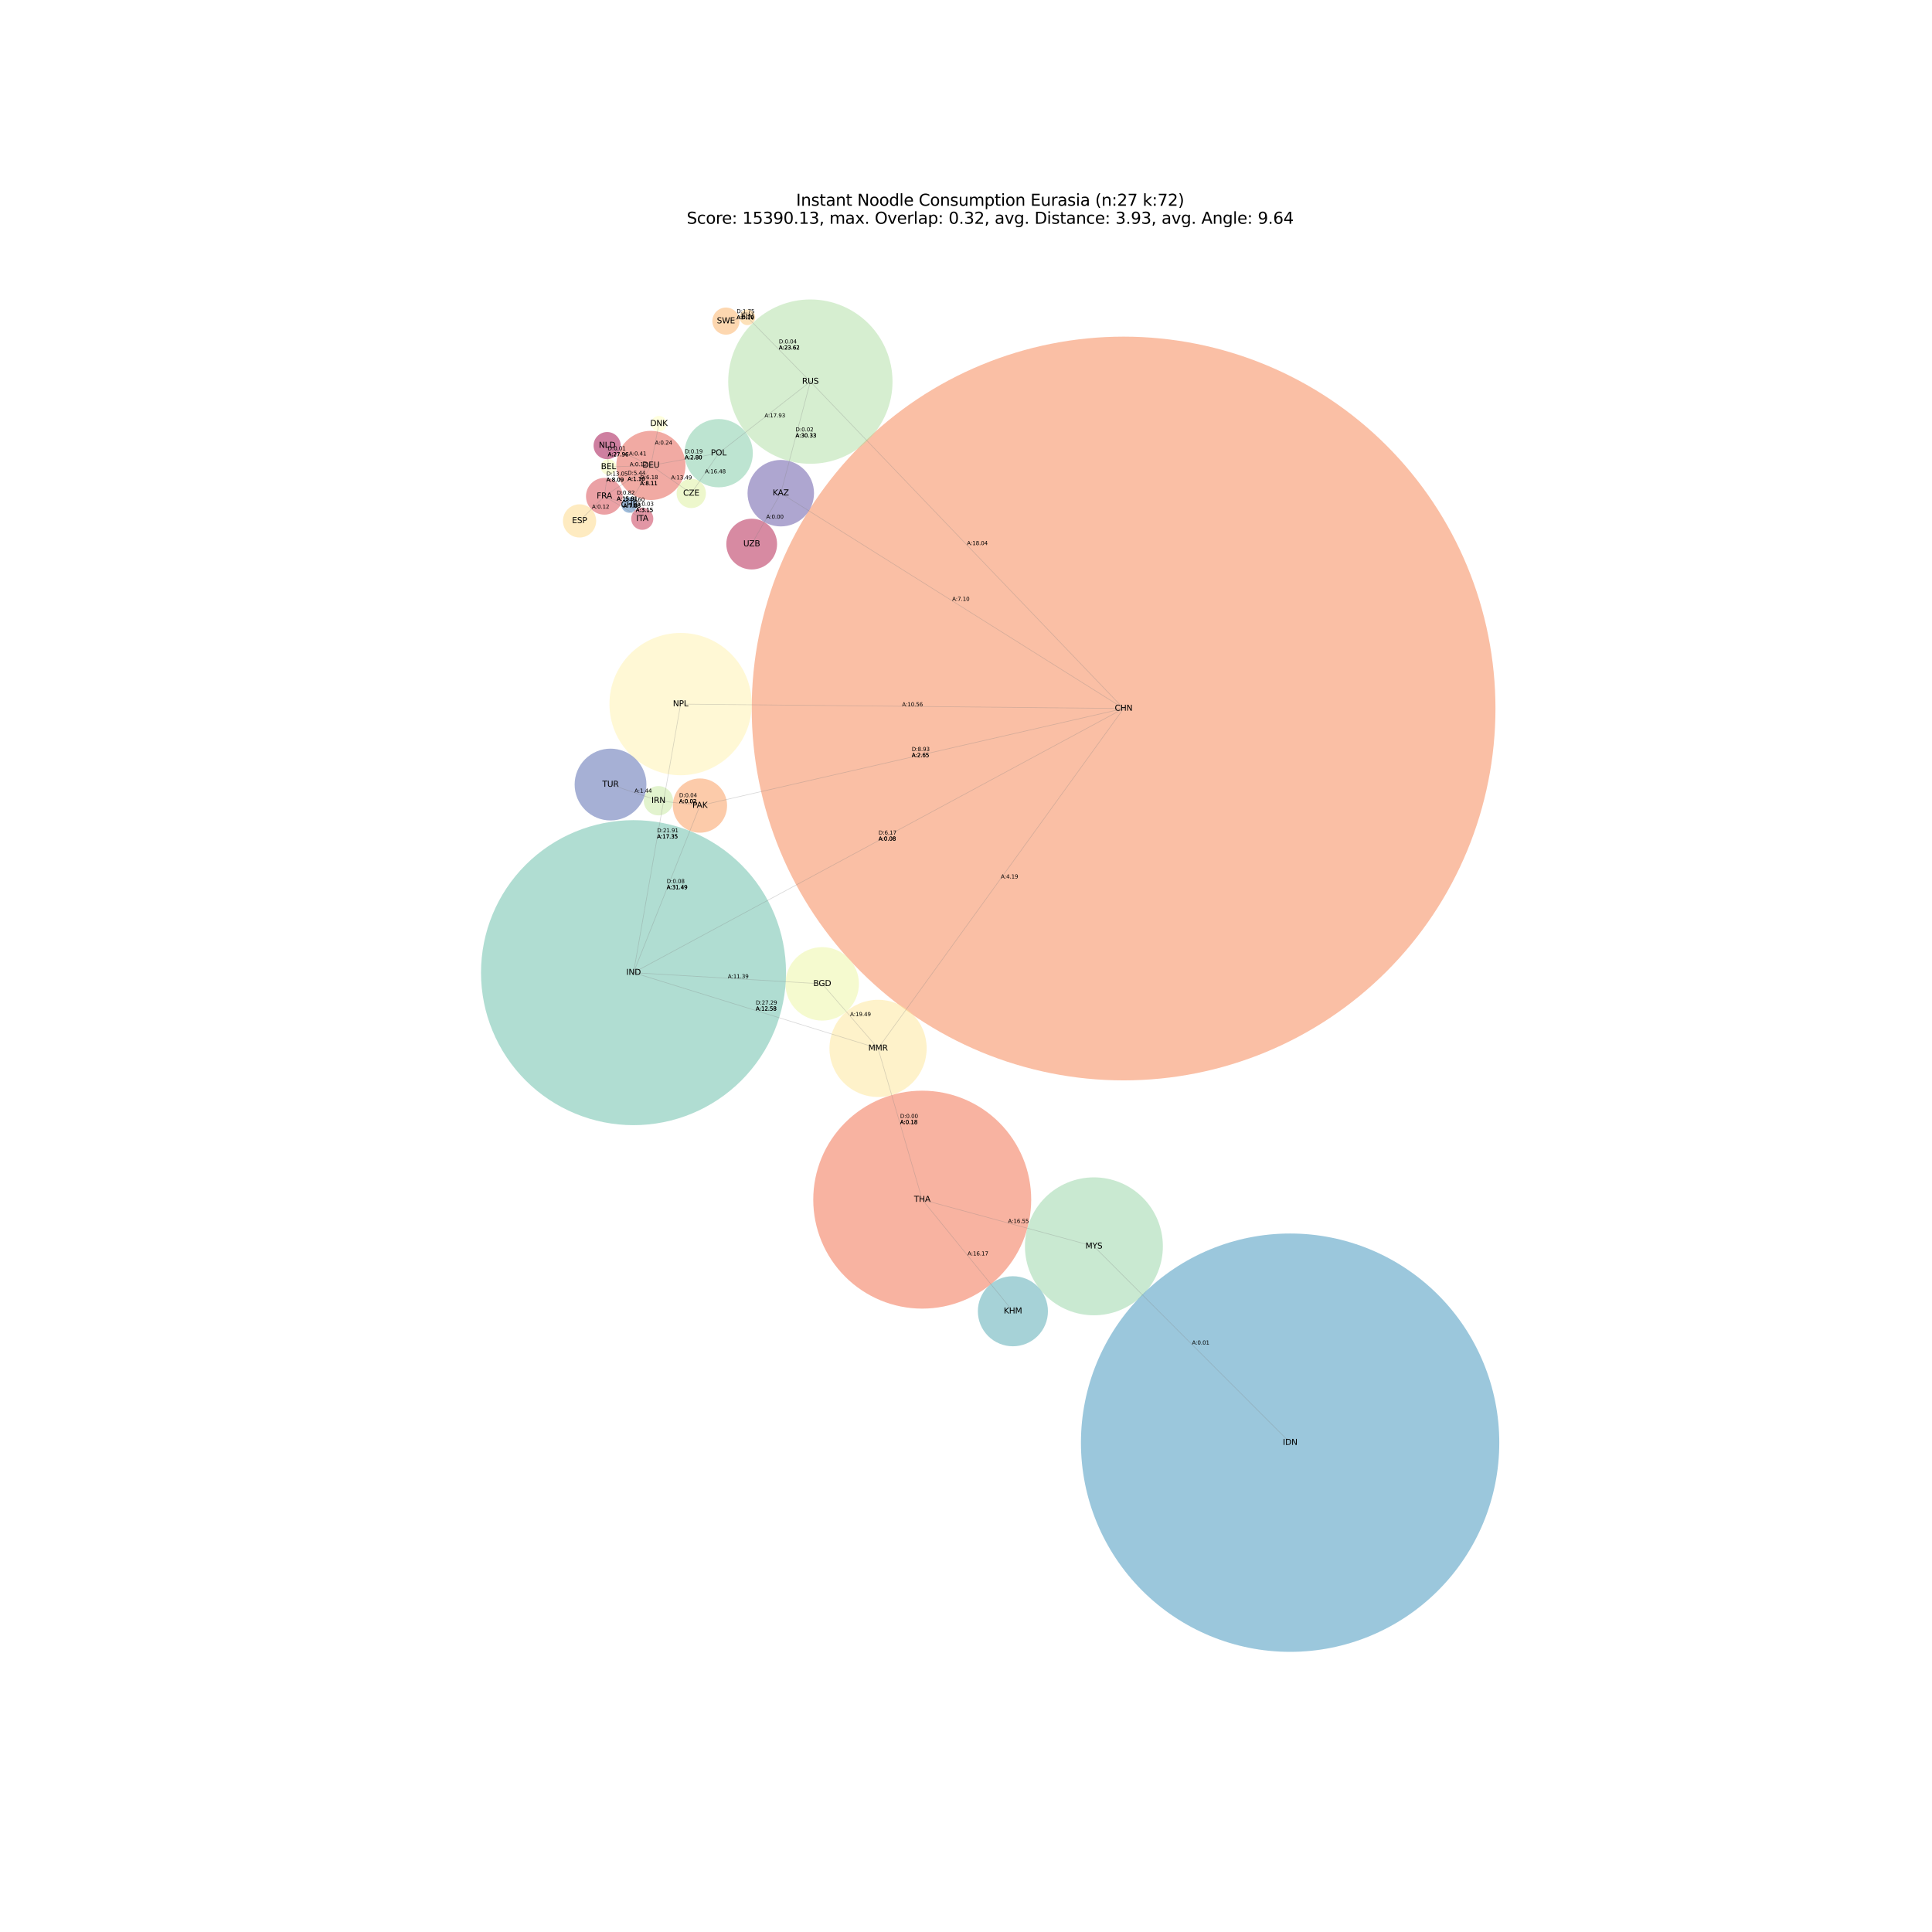 <?xml version="1.0" encoding="utf-8" standalone="no"?>
<!DOCTYPE svg PUBLIC "-//W3C//DTD SVG 1.1//EN"
  "http://www.w3.org/Graphics/SVG/1.1/DTD/svg11.dtd">
<svg xmlns:xlink="http://www.w3.org/1999/xlink" width="1440pt" height="1440pt" viewBox="0 0 1440 1440" xmlns="http://www.w3.org/2000/svg" version="1.1">
 <defs>
  <style type="text/css">*{stroke-linejoin: round; stroke-linecap: butt}</style>
 </defs>
 <g id="figure_1">
  <g id="patch_1">
   <path d="M 0 1440 
L 1440 1440 
L 1440 0 
L 0 0 
z
" style="fill: #ffffff"/>
  </g>
  <g id="axes_1">
   <g id="patch_2">
    <path d="M 452.526 342.231 
C 455.208 342.231 457.78 341.166 459.677 339.269 
C 461.573 337.373 462.639 334.8 462.639 332.118 
C 462.639 329.436 461.573 326.864 459.677 324.967 
C 457.78 323.071 455.208 322.005 452.526 322.005 
C 449.844 322.005 447.271 323.071 445.375 324.967 
C 443.478 326.864 442.413 329.436 442.413 332.118 
C 442.413 334.8 443.478 337.373 445.375 339.269 
C 447.271 341.166 449.844 342.231 452.526 342.231 
z
" clip-path="url(#p10026b9842)" style="fill: #9e0142; opacity: 0.5"/>
   </g>
   <g id="patch_3">
    <path d="M 560.272 424.45 
C 565.289 424.45 570.102 422.456 573.65 418.908 
C 577.198 415.36 579.191 410.548 579.191 405.53 
C 579.191 400.513 577.198 395.7 573.65 392.152 
C 570.102 388.604 565.289 386.61 560.272 386.61 
C 555.254 386.61 550.441 388.604 546.893 392.152 
C 543.345 395.7 541.352 400.513 541.352 405.53 
C 541.352 410.548 543.345 415.36 546.893 418.908 
C 550.441 422.456 555.254 424.45 560.272 424.45 
z
" clip-path="url(#p10026b9842)" style="fill: #b11747; opacity: 0.5"/>
   </g>
   <g id="patch_4">
    <path d="M 478.698 394.916 
C 480.888 394.916 482.989 394.046 484.537 392.497 
C 486.085 390.949 486.955 388.848 486.955 386.658 
C 486.955 384.468 486.085 382.368 484.537 380.82 
C 482.989 379.271 480.888 378.401 478.698 378.401 
C 476.508 378.401 474.408 379.271 472.859 380.82 
C 471.311 382.368 470.441 384.468 470.441 386.658 
C 470.441 388.848 471.311 390.949 472.859 392.497 
C 474.408 394.046 476.508 394.916 478.698 394.916 
z
" clip-path="url(#p10026b9842)" style="fill: #c72e4c; opacity: 0.5"/>
   </g>
   <g id="patch_5">
    <path d="M 450.458 383.595 
C 454.089 383.595 457.573 382.152 460.14 379.585 
C 462.708 377.017 464.151 373.534 464.151 369.902 
C 464.151 366.271 462.708 362.787 460.14 360.22 
C 457.573 357.652 454.089 356.209 450.458 356.209 
C 446.827 356.209 443.343 357.652 440.776 360.22 
C 438.208 362.787 436.765 366.271 436.765 369.902 
C 436.765 373.534 438.208 377.017 440.776 379.585 
C 443.343 382.152 446.827 383.595 450.458 383.595 
z
" clip-path="url(#p10026b9842)" style="fill: #d9444d; opacity: 0.5"/>
   </g>
   <g id="patch_6">
    <path d="M 485.146 372.681 
C 491.984 372.681 498.542 369.964 503.377 365.129 
C 508.212 360.294 510.929 353.736 510.929 346.898 
C 510.929 340.06 508.212 333.501 503.377 328.666 
C 498.542 323.831 491.984 321.115 485.146 321.115 
C 478.308 321.115 471.749 323.831 466.914 328.666 
C 462.079 333.501 459.363 340.06 459.363 346.898 
C 459.363 353.736 462.079 360.294 466.914 365.129 
C 471.749 369.964 478.308 372.681 485.146 372.681 
z
" clip-path="url(#p10026b9842)" style="fill: #e55749; opacity: 0.5"/>
   </g>
   <g id="patch_7">
    <path d="M 687.373 975.37 
C 708.913 975.37 729.573 966.813 744.804 951.582 
C 760.035 936.351 768.593 915.691 768.593 894.151 
C 768.593 872.611 760.035 851.951 744.804 836.72 
C 729.573 821.489 708.913 812.931 687.373 812.931 
C 665.834 812.931 645.173 821.489 629.943 836.72 
C 614.712 851.951 606.154 872.611 606.154 894.151 
C 606.154 915.691 614.712 936.351 629.943 951.582 
C 645.173 966.813 665.834 975.37 687.373 975.37 
z
" clip-path="url(#p10026b9842)" style="fill: #f26944; opacity: 0.5"/>
   </g>
   <g id="patch_8">
    <path d="M 837.462 805.257 
C 910.969 805.257 981.475 776.052 1033.452 724.075 
C 1085.429 672.098 1114.634 601.592 1114.634 528.085 
C 1114.634 454.579 1085.429 384.073 1033.452 332.096 
C 981.475 280.118 910.969 250.914 837.462 250.914 
C 763.955 250.914 693.449 280.118 641.472 332.096 
C 589.495 384.073 560.291 454.579 560.291 528.085 
C 560.291 601.592 589.495 672.098 641.472 724.075 
C 693.449 776.052 763.955 805.257 837.462 805.257 
z
" clip-path="url(#p10026b9842)" style="fill: #f7814c; opacity: 0.5"/>
   </g>
   <g id="patch_9">
    <path d="M 521.697 620.669 
C 527.061 620.669 532.206 618.538 535.999 614.745 
C 539.792 610.952 541.923 605.807 541.923 600.443 
C 541.923 595.079 539.792 589.934 535.999 586.141 
C 532.206 582.348 527.061 580.217 521.697 580.217 
C 516.333 580.217 511.188 582.348 507.395 586.141 
C 503.602 589.934 501.471 595.079 501.471 600.443 
C 501.471 605.807 503.602 610.952 507.395 614.745 
C 511.188 618.538 516.333 620.669 521.697 620.669 
z
" clip-path="url(#p10026b9842)" style="fill: #fa9857; opacity: 0.5"/>
   </g>
   <g id="patch_10">
    <path d="M 541.072 249.451 
C 543.754 249.451 546.327 248.385 548.223 246.489 
C 550.12 244.593 551.185 242.02 551.185 239.338 
C 551.185 236.656 550.12 234.084 548.223 232.187 
C 546.327 230.291 543.754 229.225 541.072 229.225 
C 538.39 229.225 535.818 230.291 533.921 232.187 
C 532.025 234.084 530.959 236.656 530.959 239.338 
C 530.959 242.02 532.025 244.593 533.921 246.489 
C 535.818 248.385 538.39 249.451 541.072 249.451 
z
" clip-path="url(#p10026b9842)" style="fill: #fdb163; opacity: 0.5"/>
   </g>
   <g id="patch_11">
    <path d="M 557.05 242.325 
C 558.599 242.325 560.084 241.709 561.179 240.615 
C 562.274 239.52 562.889 238.034 562.889 236.486 
C 562.889 234.937 562.274 233.452 561.179 232.357 
C 560.084 231.262 558.599 230.647 557.05 230.647 
C 555.502 230.647 554.017 231.262 552.922 232.357 
C 551.827 233.452 551.211 234.937 551.211 236.486 
C 551.211 238.034 551.827 239.52 552.922 240.615 
C 554.017 241.709 555.502 242.325 557.05 242.325 
z
" clip-path="url(#p10026b9842)" style="fill: #fdc574; opacity: 0.5"/>
   </g>
   <g id="patch_12">
    <path d="M 431.968 400.638 
C 435.253 400.638 438.404 399.333 440.726 397.01 
C 443.049 394.687 444.354 391.537 444.354 388.252 
C 444.354 384.967 443.049 381.816 440.726 379.494 
C 438.404 377.171 435.253 375.866 431.968 375.866 
C 428.684 375.866 425.533 377.171 423.21 379.494 
C 420.887 381.816 419.582 384.967 419.582 388.252 
C 419.582 391.537 420.887 394.687 423.21 397.01 
C 425.533 399.333 428.684 400.638 431.968 400.638 
z
" clip-path="url(#p10026b9842)" style="fill: #fed884; opacity: 0.5"/>
   </g>
   <g id="patch_13">
    <path d="M 654.456 817.637 
C 664.064 817.637 673.28 813.82 680.073 807.026 
C 686.867 800.232 690.684 791.016 690.684 781.408 
C 690.684 771.8 686.867 762.585 680.073 755.791 
C 673.28 748.997 664.064 745.18 654.456 745.18 
C 644.848 745.18 635.632 748.997 628.839 755.791 
C 622.045 762.585 618.227 771.8 618.227 781.408 
C 618.227 791.016 622.045 800.232 628.839 807.026 
C 635.632 813.82 644.848 817.637 654.456 817.637 
z
" clip-path="url(#p10026b9842)" style="fill: #fee797; opacity: 0.5"/>
   </g>
   <g id="patch_14">
    <path d="M 507.292 577.819 
C 521.357 577.819 534.847 572.231 544.792 562.286 
C 554.737 552.341 560.325 538.85 560.325 524.786 
C 560.325 510.721 554.737 497.231 544.792 487.286 
C 534.847 477.341 521.357 471.753 507.292 471.753 
C 493.228 471.753 479.737 477.341 469.792 487.286 
C 459.847 497.231 454.259 510.721 454.259 524.786 
C 454.259 538.85 459.847 552.341 469.792 562.286 
C 479.737 572.231 493.228 577.819 507.292 577.819 
z
" clip-path="url(#p10026b9842)" style="fill: #fff3ac; opacity: 0.5"/>
   </g>
   <g id="patch_15">
    <path d="M 491.108 321.692 
C 492.656 321.692 494.142 321.077 495.237 319.982 
C 496.331 318.887 496.947 317.402 496.947 315.854 
C 496.947 314.305 496.331 312.82 495.237 311.725 
C 494.142 310.63 492.656 310.015 491.108 310.015 
C 489.559 310.015 488.074 310.63 486.979 311.725 
C 485.884 312.82 485.269 314.305 485.269 315.854 
C 485.269 317.402 485.884 318.887 486.979 319.982 
C 488.074 321.077 489.559 321.692 491.108 321.692 
z
" clip-path="url(#p10026b9842)" style="fill: #ffffbe; opacity: 0.5"/>
   </g>
   <g id="patch_16">
    <path d="M 453.555 353.878 
C 455.103 353.878 456.589 353.262 457.684 352.168 
C 458.778 351.073 459.394 349.587 459.394 348.039 
C 459.394 346.49 458.778 345.005 457.684 343.91 
C 456.589 342.815 455.103 342.2 453.555 342.2 
C 452.006 342.2 450.521 342.815 449.426 343.91 
C 448.331 345.005 447.716 346.49 447.716 348.039 
C 447.716 349.587 448.331 351.073 449.426 352.168 
C 450.521 353.262 452.006 353.878 453.555 353.878 
z
" clip-path="url(#p10026b9842)" style="fill: #f6fbb0; opacity: 0.5"/>
   </g>
   <g id="patch_17">
    <path d="M 612.816 760.702 
C 620.079 760.702 627.045 757.816 632.181 752.681 
C 637.316 747.545 640.202 740.579 640.202 733.316 
C 640.202 726.053 637.316 719.087 632.181 713.951 
C 627.045 708.815 620.079 705.93 612.816 705.93 
C 605.553 705.93 598.586 708.815 593.451 713.951 
C 588.315 719.087 585.43 726.053 585.43 733.316 
C 585.43 740.579 588.315 747.545 593.451 752.681 
C 598.586 757.816 605.553 760.702 612.816 760.702 
z
" clip-path="url(#p10026b9842)" style="fill: #ecf7a1; opacity: 0.5"/>
   </g>
   <g id="patch_18">
    <path d="M 515.23 378.686 
C 518.127 378.686 520.906 377.535 522.954 375.487 
C 525.003 373.438 526.154 370.66 526.154 367.763 
C 526.154 364.866 525.003 362.087 522.954 360.039 
C 520.906 357.99 518.127 356.839 515.23 356.839 
C 512.333 356.839 509.555 357.99 507.506 360.039 
C 505.458 362.087 504.307 364.866 504.307 367.763 
C 504.307 370.66 505.458 373.438 507.506 375.487 
C 509.555 377.535 512.333 378.686 515.23 378.686 
z
" clip-path="url(#p10026b9842)" style="fill: #ddf19a; opacity: 0.5"/>
   </g>
   <g id="patch_19">
    <path d="M 490.746 607.741 
C 493.643 607.741 496.421 606.59 498.47 604.542 
C 500.518 602.493 501.669 599.715 501.669 596.818 
C 501.669 593.921 500.518 591.142 498.47 589.094 
C 496.421 587.046 493.643 585.895 490.746 585.895 
C 487.849 585.895 485.07 587.046 483.022 589.094 
C 480.973 591.142 479.822 593.921 479.822 596.818 
C 479.822 599.715 480.973 602.493 483.022 604.542 
C 485.07 606.59 487.849 607.741 490.746 607.741 
z
" clip-path="url(#p10026b9842)" style="fill: #c6e89f; opacity: 0.5"/>
   </g>
   <g id="patch_20">
    <path d="M 603.992 345.675 
C 620.233 345.675 635.81 339.222 647.294 327.739 
C 658.777 316.255 665.23 300.678 665.23 284.437 
C 665.23 268.197 658.777 252.62 647.294 241.136 
C 635.81 229.652 620.233 223.2 603.992 223.2 
C 587.752 223.2 572.175 229.652 560.691 241.136 
C 549.207 252.62 542.755 268.197 542.755 284.437 
C 542.755 300.678 549.207 316.255 560.691 327.739 
C 572.175 339.222 587.752 345.675 603.992 345.675 
z
" clip-path="url(#p10026b9842)" style="fill: #aedea3; opacity: 0.5"/>
   </g>
   <g id="patch_21">
    <path d="M 815.337 980.34 
C 828.969 980.34 842.044 974.924 851.683 965.285 
C 861.322 955.646 866.738 942.571 866.738 928.939 
C 866.738 915.307 861.322 902.232 851.683 892.593 
C 842.044 882.954 828.969 877.538 815.337 877.538 
C 801.706 877.538 788.63 882.954 778.991 892.593 
C 769.352 902.232 763.936 915.307 763.936 928.939 
C 763.936 942.571 769.352 955.646 778.991 965.285 
C 788.63 974.924 801.706 980.34 815.337 980.34 
z
" clip-path="url(#p10026b9842)" style="fill: #94d4a4; opacity: 0.5"/>
   </g>
   <g id="patch_22">
    <path d="M 535.663 363.234 
C 542.413 363.234 548.887 360.553 553.659 355.78 
C 558.432 351.007 561.114 344.533 561.114 337.784 
C 561.114 331.034 558.432 324.56 553.659 319.788 
C 548.887 315.015 542.413 312.333 535.663 312.333 
C 528.913 312.333 522.439 315.015 517.667 319.788 
C 512.894 324.56 510.213 331.034 510.213 337.784 
C 510.213 344.533 512.894 351.007 517.667 355.78 
C 522.439 360.553 528.913 363.234 535.663 363.234 
z
" clip-path="url(#p10026b9842)" style="fill: #7ccaa5; opacity: 0.5"/>
   </g>
   <g id="patch_23">
    <path d="M 472.186 838.632 
C 502.331 838.632 531.246 826.656 552.562 805.34 
C 573.878 784.024 585.855 755.109 585.855 724.964 
C 585.855 694.819 573.878 665.904 552.562 644.589 
C 531.246 623.273 502.331 611.296 472.186 611.296 
C 442.041 611.296 413.127 623.273 391.811 644.589 
C 370.495 665.904 358.518 694.819 358.518 724.964 
C 358.518 755.109 370.495 784.024 391.811 805.34 
C 413.127 826.656 442.041 838.632 472.186 838.632 
z
" clip-path="url(#p10026b9842)" style="fill: #62bda7; opacity: 0.5"/>
   </g>
   <g id="patch_24">
    <path d="M 754.957 1003.442 
C 761.882 1003.442 768.524 1000.69 773.421 995.794 
C 778.317 990.897 781.069 984.255 781.069 977.33 
C 781.069 970.405 778.317 963.763 773.421 958.866 
C 768.524 953.969 761.882 951.218 754.957 951.218 
C 748.032 951.218 741.39 953.969 736.493 958.866 
C 731.597 963.763 728.845 970.405 728.845 977.33 
C 728.845 984.255 731.597 990.897 736.493 995.794 
C 741.39 1000.69 748.032 1003.442 754.957 1003.442 
z
" clip-path="url(#p10026b9842)" style="fill: #4ea7b0; opacity: 0.5"/>
   </g>
   <g id="patch_25">
    <path d="M 961.575 1231.2 
C 1002.922 1231.2 1042.581 1214.773 1071.818 1185.536 
C 1101.055 1156.299 1117.482 1116.64 1117.482 1075.293 
C 1117.482 1033.946 1101.055 994.287 1071.818 965.051 
C 1042.581 935.814 1002.922 919.387 961.575 919.387 
C 920.228 919.387 880.569 935.814 851.333 965.051 
C 822.096 994.287 805.669 1033.946 805.669 1075.293 
C 805.669 1116.64 822.096 1156.299 851.333 1185.536 
C 880.569 1214.773 920.228 1231.2 961.575 1231.2 
z
" clip-path="url(#p10026b9842)" style="fill: #3990ba; opacity: 0.5"/>
   </g>
   <g id="patch_26">
    <path d="M 469.057 382.208 
C 470.606 382.208 472.091 381.593 473.186 380.498 
C 474.281 379.403 474.896 377.918 474.896 376.369 
C 474.896 374.821 474.281 373.336 473.186 372.241 
C 472.091 371.146 470.606 370.531 469.057 370.531 
C 467.509 370.531 466.023 371.146 464.928 372.241 
C 463.834 373.336 463.218 374.821 463.218 376.369 
C 463.218 377.918 463.834 379.403 464.928 380.498 
C 466.023 381.593 467.509 382.208 469.057 382.208 
z
" clip-path="url(#p10026b9842)" style="fill: #3d79b6; opacity: 0.5"/>
   </g>
   <g id="patch_27">
    <path d="M 455.056 611.517 
C 462.152 611.517 468.959 608.698 473.976 603.68 
C 478.994 598.663 481.813 591.856 481.813 584.76 
C 481.813 577.664 478.994 570.858 473.976 565.841 
C 468.959 560.823 462.152 558.004 455.056 558.004 
C 447.96 558.004 441.154 560.823 436.137 565.841 
C 431.119 570.858 428.3 577.664 428.3 584.76 
C 428.3 591.856 431.119 598.663 436.137 603.68 
C 441.154 608.698 447.96 611.517 455.056 611.517 
z
" clip-path="url(#p10026b9842)" style="fill: #4e63ac; opacity: 0.5"/>
   </g>
   <g id="patch_28">
    <path d="M 581.948 392.367 
C 588.518 392.367 594.819 389.757 599.465 385.112 
C 604.11 380.466 606.72 374.165 606.72 367.595 
C 606.72 361.026 604.11 354.725 599.465 350.079 
C 594.819 345.434 588.518 342.824 581.948 342.824 
C 575.379 342.824 569.077 345.434 564.432 350.079 
C 559.787 354.725 557.177 361.026 557.177 367.595 
C 557.177 374.165 559.787 380.466 564.432 385.112 
C 569.077 389.757 575.379 392.367 581.948 392.367 
z
" clip-path="url(#p10026b9842)" style="fill: #5e4fa2; opacity: 0.5"/>
   </g>
   <g id="line2d_1">
    <path d="M 612.816 733.316 
L 472.186 724.964 
" clip-path="url(#p10026b9842)" style="fill: none; stroke: #808080; stroke-opacity: 0.3; stroke-width: 0.5; stroke-linecap: square"/>
   </g>
   <g id="line2d_2">
    <path d="M 612.816 733.316 
L 654.456 781.408 
" clip-path="url(#p10026b9842)" style="fill: none; stroke: #808080; stroke-opacity: 0.3; stroke-width: 0.5; stroke-linecap: square"/>
   </g>
   <g id="line2d_3">
    <path d="M 453.555 348.039 
L 450.458 369.902 
" clip-path="url(#p10026b9842)" style="fill: none; stroke: #808080; stroke-opacity: 0.3; stroke-width: 0.5; stroke-linecap: square"/>
   </g>
   <g id="line2d_4">
    <path d="M 453.555 348.039 
L 485.146 346.898 
" clip-path="url(#p10026b9842)" style="fill: none; stroke: #808080; stroke-opacity: 0.3; stroke-width: 0.5; stroke-linecap: square"/>
   </g>
   <g id="line2d_5">
    <path d="M 453.555 348.039 
L 452.526 332.118 
" clip-path="url(#p10026b9842)" style="fill: none; stroke: #808080; stroke-opacity: 0.3; stroke-width: 0.5; stroke-linecap: square"/>
   </g>
   <g id="line2d_6">
    <path d="M 469.057 376.369 
L 450.458 369.902 
" clip-path="url(#p10026b9842)" style="fill: none; stroke: #808080; stroke-opacity: 0.3; stroke-width: 0.5; stroke-linecap: square"/>
   </g>
   <g id="line2d_7">
    <path d="M 469.057 376.369 
L 485.146 346.898 
" clip-path="url(#p10026b9842)" style="fill: none; stroke: #808080; stroke-opacity: 0.3; stroke-width: 0.5; stroke-linecap: square"/>
   </g>
   <g id="line2d_8">
    <path d="M 469.057 376.369 
L 478.698 386.658 
" clip-path="url(#p10026b9842)" style="fill: none; stroke: #808080; stroke-opacity: 0.3; stroke-width: 0.5; stroke-linecap: square"/>
   </g>
   <g id="line2d_9">
    <path d="M 837.462 528.085 
L 472.186 724.964 
" clip-path="url(#p10026b9842)" style="fill: none; stroke: #808080; stroke-opacity: 0.3; stroke-width: 0.5; stroke-linecap: square"/>
   </g>
   <g id="line2d_10">
    <path d="M 837.462 528.085 
L 581.948 367.595 
" clip-path="url(#p10026b9842)" style="fill: none; stroke: #808080; stroke-opacity: 0.3; stroke-width: 0.5; stroke-linecap: square"/>
   </g>
   <g id="line2d_11">
    <path d="M 837.462 528.085 
L 654.456 781.408 
" clip-path="url(#p10026b9842)" style="fill: none; stroke: #808080; stroke-opacity: 0.3; stroke-width: 0.5; stroke-linecap: square"/>
   </g>
   <g id="line2d_12">
    <path d="M 837.462 528.085 
L 507.292 524.786 
" clip-path="url(#p10026b9842)" style="fill: none; stroke: #808080; stroke-opacity: 0.3; stroke-width: 0.5; stroke-linecap: square"/>
   </g>
   <g id="line2d_13">
    <path d="M 837.462 528.085 
L 521.697 600.443 
" clip-path="url(#p10026b9842)" style="fill: none; stroke: #808080; stroke-opacity: 0.3; stroke-width: 0.5; stroke-linecap: square"/>
   </g>
   <g id="line2d_14">
    <path d="M 837.462 528.085 
L 603.992 284.437 
" clip-path="url(#p10026b9842)" style="fill: none; stroke: #808080; stroke-opacity: 0.3; stroke-width: 0.5; stroke-linecap: square"/>
   </g>
   <g id="line2d_15">
    <path d="M 515.23 367.763 
L 485.146 346.898 
" clip-path="url(#p10026b9842)" style="fill: none; stroke: #808080; stroke-opacity: 0.3; stroke-width: 0.5; stroke-linecap: square"/>
   </g>
   <g id="line2d_16">
    <path d="M 515.23 367.763 
L 535.663 337.784 
" clip-path="url(#p10026b9842)" style="fill: none; stroke: #808080; stroke-opacity: 0.3; stroke-width: 0.5; stroke-linecap: square"/>
   </g>
   <g id="line2d_17">
    <path d="M 485.146 346.898 
L 491.108 315.854 
" clip-path="url(#p10026b9842)" style="fill: none; stroke: #808080; stroke-opacity: 0.3; stroke-width: 0.5; stroke-linecap: square"/>
   </g>
   <g id="line2d_18">
    <path d="M 485.146 346.898 
L 450.458 369.902 
" clip-path="url(#p10026b9842)" style="fill: none; stroke: #808080; stroke-opacity: 0.3; stroke-width: 0.5; stroke-linecap: square"/>
   </g>
   <g id="line2d_19">
    <path d="M 485.146 346.898 
L 452.526 332.118 
" clip-path="url(#p10026b9842)" style="fill: none; stroke: #808080; stroke-opacity: 0.3; stroke-width: 0.5; stroke-linecap: square"/>
   </g>
   <g id="line2d_20">
    <path d="M 485.146 346.898 
L 535.663 337.784 
" clip-path="url(#p10026b9842)" style="fill: none; stroke: #808080; stroke-opacity: 0.3; stroke-width: 0.5; stroke-linecap: square"/>
   </g>
   <g id="line2d_21">
    <path d="M 431.968 388.252 
L 450.458 369.902 
" clip-path="url(#p10026b9842)" style="fill: none; stroke: #808080; stroke-opacity: 0.3; stroke-width: 0.5; stroke-linecap: square"/>
   </g>
   <g id="line2d_22">
    <path d="M 557.05 236.486 
L 603.992 284.437 
" clip-path="url(#p10026b9842)" style="fill: none; stroke: #808080; stroke-opacity: 0.3; stroke-width: 0.5; stroke-linecap: square"/>
   </g>
   <g id="line2d_23">
    <path d="M 557.05 236.486 
L 541.072 239.338 
" clip-path="url(#p10026b9842)" style="fill: none; stroke: #808080; stroke-opacity: 0.3; stroke-width: 0.5; stroke-linecap: square"/>
   </g>
   <g id="line2d_24">
    <path d="M 450.458 369.902 
L 478.698 386.658 
" clip-path="url(#p10026b9842)" style="fill: none; stroke: #808080; stroke-opacity: 0.3; stroke-width: 0.5; stroke-linecap: square"/>
   </g>
   <g id="line2d_25">
    <path d="M 961.575 1075.293 
L 815.337 928.939 
" clip-path="url(#p10026b9842)" style="fill: none; stroke: #808080; stroke-opacity: 0.3; stroke-width: 0.5; stroke-linecap: square"/>
   </g>
   <g id="line2d_26">
    <path d="M 472.186 724.964 
L 654.456 781.408 
" clip-path="url(#p10026b9842)" style="fill: none; stroke: #808080; stroke-opacity: 0.3; stroke-width: 0.5; stroke-linecap: square"/>
   </g>
   <g id="line2d_27">
    <path d="M 472.186 724.964 
L 507.292 524.786 
" clip-path="url(#p10026b9842)" style="fill: none; stroke: #808080; stroke-opacity: 0.3; stroke-width: 0.5; stroke-linecap: square"/>
   </g>
   <g id="line2d_28">
    <path d="M 472.186 724.964 
L 521.697 600.443 
" clip-path="url(#p10026b9842)" style="fill: none; stroke: #808080; stroke-opacity: 0.3; stroke-width: 0.5; stroke-linecap: square"/>
   </g>
   <g id="line2d_29">
    <path d="M 490.746 596.818 
L 521.697 600.443 
" clip-path="url(#p10026b9842)" style="fill: none; stroke: #808080; stroke-opacity: 0.3; stroke-width: 0.5; stroke-linecap: square"/>
   </g>
   <g id="line2d_30">
    <path d="M 490.746 596.818 
L 455.056 584.76 
" clip-path="url(#p10026b9842)" style="fill: none; stroke: #808080; stroke-opacity: 0.3; stroke-width: 0.5; stroke-linecap: square"/>
   </g>
   <g id="line2d_31">
    <path d="M 754.957 977.33 
L 687.373 894.151 
" clip-path="url(#p10026b9842)" style="fill: none; stroke: #808080; stroke-opacity: 0.3; stroke-width: 0.5; stroke-linecap: square"/>
   </g>
   <g id="line2d_32">
    <path d="M 581.948 367.595 
L 603.992 284.437 
" clip-path="url(#p10026b9842)" style="fill: none; stroke: #808080; stroke-opacity: 0.3; stroke-width: 0.5; stroke-linecap: square"/>
   </g>
   <g id="line2d_33">
    <path d="M 581.948 367.595 
L 560.272 405.53 
" clip-path="url(#p10026b9842)" style="fill: none; stroke: #808080; stroke-opacity: 0.3; stroke-width: 0.5; stroke-linecap: square"/>
   </g>
   <g id="line2d_34">
    <path d="M 654.456 781.408 
L 687.373 894.151 
" clip-path="url(#p10026b9842)" style="fill: none; stroke: #808080; stroke-opacity: 0.3; stroke-width: 0.5; stroke-linecap: square"/>
   </g>
   <g id="line2d_35">
    <path d="M 815.337 928.939 
L 687.373 894.151 
" clip-path="url(#p10026b9842)" style="fill: none; stroke: #808080; stroke-opacity: 0.3; stroke-width: 0.5; stroke-linecap: square"/>
   </g>
   <g id="line2d_36">
    <path d="M 535.663 337.784 
L 603.992 284.437 
" clip-path="url(#p10026b9842)" style="fill: none; stroke: #808080; stroke-opacity: 0.3; stroke-width: 0.5; stroke-linecap: square"/>
   </g>
   <g id="text_1">
    <!-- NLD -->
    <g transform="translate(446.3 333.774) scale(0.06 -0.06)">
     <defs>
      <path id="DejaVuSans-4e" d="M 628 4666 
L 1478 4666 
L 3547 763 
L 3547 4666 
L 4159 4666 
L 4159 0 
L 3309 0 
L 1241 3903 
L 1241 0 
L 628 0 
L 628 4666 
z
" transform="scale(0.016)"/>
      <path id="DejaVuSans-4c" d="M 628 4666 
L 1259 4666 
L 1259 531 
L 3531 531 
L 3531 0 
L 628 0 
L 628 4666 
z
" transform="scale(0.016)"/>
      <path id="DejaVuSans-44" d="M 1259 4147 
L 1259 519 
L 2022 519 
Q 2988 519 3436 956 
Q 3884 1394 3884 2338 
Q 3884 3275 3436 3711 
Q 2988 4147 2022 4147 
L 1259 4147 
z
M 628 4666 
L 1925 4666 
Q 3281 4666 3915 4102 
Q 4550 3538 4550 2338 
Q 4550 1131 3912 565 
Q 3275 0 1925 0 
L 628 0 
L 628 4666 
z
" transform="scale(0.016)"/>
     </defs>
     <use xlink:href="#DejaVuSans-4e"/>
     <use xlink:href="#DejaVuSans-4c" x="74.805"/>
     <use xlink:href="#DejaVuSans-44" x="130.518"/>
    </g>
   </g>
   <g id="text_2">
    <!-- UZB -->
    <g transform="translate(554.015 407.186) scale(0.06 -0.06)">
     <defs>
      <path id="DejaVuSans-55" d="M 556 4666 
L 1191 4666 
L 1191 1831 
Q 1191 1081 1462 751 
Q 1734 422 2344 422 
Q 2950 422 3222 751 
Q 3494 1081 3494 1831 
L 3494 4666 
L 4128 4666 
L 4128 1753 
Q 4128 841 3676 375 
Q 3225 -91 2344 -91 
Q 1459 -91 1007 375 
Q 556 841 556 1753 
L 556 4666 
z
" transform="scale(0.016)"/>
      <path id="DejaVuSans-5a" d="M 359 4666 
L 4025 4666 
L 4025 4184 
L 1075 531 
L 4097 531 
L 4097 0 
L 288 0 
L 288 481 
L 3238 4134 
L 359 4134 
L 359 4666 
z
" transform="scale(0.016)"/>
      <path id="DejaVuSans-42" d="M 1259 2228 
L 1259 519 
L 2272 519 
Q 2781 519 3026 730 
Q 3272 941 3272 1375 
Q 3272 1813 3026 2020 
Q 2781 2228 2272 2228 
L 1259 2228 
z
M 1259 4147 
L 1259 2741 
L 2194 2741 
Q 2656 2741 2882 2914 
Q 3109 3088 3109 3444 
Q 3109 3797 2882 3972 
Q 2656 4147 2194 4147 
L 1259 4147 
z
M 628 4666 
L 2241 4666 
Q 2963 4666 3353 4366 
Q 3744 4066 3744 3513 
Q 3744 3084 3544 2831 
Q 3344 2578 2956 2516 
Q 3422 2416 3680 2098 
Q 3938 1781 3938 1306 
Q 3938 681 3513 340 
Q 3088 0 2303 0 
L 628 0 
L 628 4666 
z
" transform="scale(0.016)"/>
     </defs>
     <use xlink:href="#DejaVuSans-55"/>
     <use xlink:href="#DejaVuSans-5a" x="71.443"/>
     <use xlink:href="#DejaVuSans-42" x="139.949"/>
    </g>
   </g>
   <g id="text_3">
    <!-- ITA -->
    <g transform="translate(474.161 388.314) scale(0.06 -0.06)">
     <defs>
      <path id="DejaVuSans-49" d="M 628 4666 
L 1259 4666 
L 1259 0 
L 628 0 
L 628 4666 
z
" transform="scale(0.016)"/>
      <path id="DejaVuSans-54" d="M -19 4666 
L 3928 4666 
L 3928 4134 
L 2272 4134 
L 2272 0 
L 1638 0 
L 1638 4134 
L -19 4134 
L -19 4666 
z
" transform="scale(0.016)"/>
      <path id="DejaVuSans-41" d="M 2188 4044 
L 1331 1722 
L 3047 1722 
L 2188 4044 
z
M 1831 4666 
L 2547 4666 
L 4325 0 
L 3669 0 
L 3244 1197 
L 1141 1197 
L 716 0 
L 50 0 
L 1831 4666 
z
" transform="scale(0.016)"/>
     </defs>
     <use xlink:href="#DejaVuSans-49"/>
     <use xlink:href="#DejaVuSans-54" x="29.492"/>
     <use xlink:href="#DejaVuSans-41" x="82.826"/>
    </g>
   </g>
   <g id="text_4">
    <!-- FRA -->
    <g transform="translate(444.716 371.558) scale(0.06 -0.06)">
     <defs>
      <path id="DejaVuSans-46" d="M 628 4666 
L 3309 4666 
L 3309 4134 
L 1259 4134 
L 1259 2759 
L 3109 2759 
L 3109 2228 
L 1259 2228 
L 1259 0 
L 628 0 
L 628 4666 
z
" transform="scale(0.016)"/>
      <path id="DejaVuSans-52" d="M 2841 2188 
Q 3044 2119 3236 1894 
Q 3428 1669 3622 1275 
L 4263 0 
L 3584 0 
L 2988 1197 
Q 2756 1666 2539 1819 
Q 2322 1972 1947 1972 
L 1259 1972 
L 1259 0 
L 628 0 
L 628 4666 
L 2053 4666 
Q 2853 4666 3247 4331 
Q 3641 3997 3641 3322 
Q 3641 2881 3436 2590 
Q 3231 2300 2841 2188 
z
M 1259 4147 
L 1259 2491 
L 2053 2491 
Q 2509 2491 2742 2702 
Q 2975 2913 2975 3322 
Q 2975 3731 2742 3939 
Q 2509 4147 2053 4147 
L 1259 4147 
z
" transform="scale(0.016)"/>
     </defs>
     <use xlink:href="#DejaVuSans-46"/>
     <use xlink:href="#DejaVuSans-52" x="57.52"/>
     <use xlink:href="#DejaVuSans-41" x="123.002"/>
    </g>
   </g>
   <g id="text_5">
    <!-- DEU -->
    <g transform="translate(478.745 348.553) scale(0.06 -0.06)">
     <defs>
      <path id="DejaVuSans-45" d="M 628 4666 
L 3578 4666 
L 3578 4134 
L 1259 4134 
L 1259 2753 
L 3481 2753 
L 3481 2222 
L 1259 2222 
L 1259 531 
L 3634 531 
L 3634 0 
L 628 0 
L 628 4666 
z
" transform="scale(0.016)"/>
     </defs>
     <use xlink:href="#DejaVuSans-44"/>
     <use xlink:href="#DejaVuSans-45" x="77.002"/>
     <use xlink:href="#DejaVuSans-55" x="140.186"/>
    </g>
   </g>
   <g id="text_6">
    <!-- THA -->
    <g transform="translate(681.233 895.807) scale(0.06 -0.06)">
     <defs>
      <path id="DejaVuSans-48" d="M 628 4666 
L 1259 4666 
L 1259 2753 
L 3553 2753 
L 3553 4666 
L 4184 4666 
L 4184 0 
L 3553 0 
L 3553 2222 
L 1259 2222 
L 1259 0 
L 628 0 
L 628 4666 
z
" transform="scale(0.016)"/>
     </defs>
     <use xlink:href="#DejaVuSans-54"/>
     <use xlink:href="#DejaVuSans-48" x="61.084"/>
     <use xlink:href="#DejaVuSans-41" x="136.279"/>
    </g>
   </g>
   <g id="text_7">
    <!-- CHN -->
    <g transform="translate(830.867 529.741) scale(0.06 -0.06)">
     <defs>
      <path id="DejaVuSans-43" d="M 4122 4306 
L 4122 3641 
Q 3803 3938 3442 4084 
Q 3081 4231 2675 4231 
Q 1875 4231 1450 3742 
Q 1025 3253 1025 2328 
Q 1025 1406 1450 917 
Q 1875 428 2675 428 
Q 3081 428 3442 575 
Q 3803 722 4122 1019 
L 4122 359 
Q 3791 134 3420 21 
Q 3050 -91 2638 -91 
Q 1578 -91 968 557 
Q 359 1206 359 2328 
Q 359 3453 968 4101 
Q 1578 4750 2638 4750 
Q 3056 4750 3426 4639 
Q 3797 4528 4122 4306 
z
" transform="scale(0.016)"/>
     </defs>
     <use xlink:href="#DejaVuSans-43"/>
     <use xlink:href="#DejaVuSans-48" x="69.824"/>
     <use xlink:href="#DejaVuSans-4e" x="145.02"/>
    </g>
   </g>
   <g id="text_8">
    <!-- PAK -->
    <g transform="translate(516.06 602.099) scale(0.06 -0.06)">
     <defs>
      <path id="DejaVuSans-50" d="M 1259 4147 
L 1259 2394 
L 2053 2394 
Q 2494 2394 2734 2622 
Q 2975 2850 2975 3272 
Q 2975 3691 2734 3919 
Q 2494 4147 2053 4147 
L 1259 4147 
z
M 628 4666 
L 2053 4666 
Q 2838 4666 3239 4311 
Q 3641 3956 3641 3272 
Q 3641 2581 3239 2228 
Q 2838 1875 2053 1875 
L 1259 1875 
L 1259 0 
L 628 0 
L 628 4666 
z
" transform="scale(0.016)"/>
      <path id="DejaVuSans-4b" d="M 628 4666 
L 1259 4666 
L 1259 2694 
L 3353 4666 
L 4166 4666 
L 1850 2491 
L 4331 0 
L 3500 0 
L 1259 2247 
L 1259 0 
L 628 0 
L 628 4666 
z
" transform="scale(0.016)"/>
     </defs>
     <use xlink:href="#DejaVuSans-50"/>
     <use xlink:href="#DejaVuSans-41" x="53.928"/>
     <use xlink:href="#DejaVuSans-4b" x="122.336"/>
    </g>
   </g>
   <g id="text_9">
    <!-- SWE -->
    <g transform="translate(534.306 240.994) scale(0.06 -0.06)">
     <defs>
      <path id="DejaVuSans-53" d="M 3425 4513 
L 3425 3897 
Q 3066 4069 2747 4153 
Q 2428 4238 2131 4238 
Q 1616 4238 1336 4038 
Q 1056 3838 1056 3469 
Q 1056 3159 1242 3001 
Q 1428 2844 1947 2747 
L 2328 2669 
Q 3034 2534 3370 2195 
Q 3706 1856 3706 1288 
Q 3706 609 3251 259 
Q 2797 -91 1919 -91 
Q 1588 -91 1214 -16 
Q 841 59 441 206 
L 441 856 
Q 825 641 1194 531 
Q 1563 422 1919 422 
Q 2459 422 2753 634 
Q 3047 847 3047 1241 
Q 3047 1584 2836 1778 
Q 2625 1972 2144 2069 
L 1759 2144 
Q 1053 2284 737 2584 
Q 422 2884 422 3419 
Q 422 4038 858 4394 
Q 1294 4750 2059 4750 
Q 2388 4750 2728 4690 
Q 3069 4631 3425 4513 
z
" transform="scale(0.016)"/>
      <path id="DejaVuSans-57" d="M 213 4666 
L 850 4666 
L 1831 722 
L 2809 4666 
L 3519 4666 
L 4500 722 
L 5478 4666 
L 6119 4666 
L 4947 0 
L 4153 0 
L 3169 4050 
L 2175 0 
L 1381 0 
L 213 4666 
z
" transform="scale(0.016)"/>
     </defs>
     <use xlink:href="#DejaVuSans-53"/>
     <use xlink:href="#DejaVuSans-57" x="63.477"/>
     <use xlink:href="#DejaVuSans-45" x="162.354"/>
    </g>
   </g>
   <g id="text_10">
    <!-- FIN -->
    <g transform="translate(552.195 238.142) scale(0.06 -0.06)">
     <use xlink:href="#DejaVuSans-46"/>
     <use xlink:href="#DejaVuSans-49" x="57.52"/>
     <use xlink:href="#DejaVuSans-4e" x="87.012"/>
    </g>
   </g>
   <g id="text_11">
    <!-- ESP -->
    <g transform="translate(426.359 389.907) scale(0.06 -0.06)">
     <use xlink:href="#DejaVuSans-45"/>
     <use xlink:href="#DejaVuSans-53" x="63.184"/>
     <use xlink:href="#DejaVuSans-50" x="126.66"/>
    </g>
   </g>
   <g id="text_12">
    <!-- MMR -->
    <g transform="translate(647.195 783.064) scale(0.06 -0.06)">
     <defs>
      <path id="DejaVuSans-4d" d="M 628 4666 
L 1569 4666 
L 2759 1491 
L 3956 4666 
L 4897 4666 
L 4897 0 
L 4281 0 
L 4281 4097 
L 3078 897 
L 2444 897 
L 1241 4097 
L 1241 0 
L 628 0 
L 628 4666 
z
" transform="scale(0.016)"/>
     </defs>
     <use xlink:href="#DejaVuSans-4d"/>
     <use xlink:href="#DejaVuSans-4d" x="86.279"/>
     <use xlink:href="#DejaVuSans-52" x="172.559"/>
    </g>
   </g>
   <g id="text_13">
    <!-- NPL -->
    <g transform="translate(501.567 526.441) scale(0.06 -0.06)">
     <use xlink:href="#DejaVuSans-4e"/>
     <use xlink:href="#DejaVuSans-50" x="74.805"/>
     <use xlink:href="#DejaVuSans-4c" x="135.107"/>
    </g>
   </g>
   <g id="text_14">
    <!-- DNK -->
    <g transform="translate(484.586 317.509) scale(0.06 -0.06)">
     <use xlink:href="#DejaVuSans-44"/>
     <use xlink:href="#DejaVuSans-4e" x="77.002"/>
     <use xlink:href="#DejaVuSans-4b" x="151.807"/>
    </g>
   </g>
   <g id="text_15">
    <!-- BEL -->
    <g transform="translate(447.929 349.695) scale(0.06 -0.06)">
     <use xlink:href="#DejaVuSans-42"/>
     <use xlink:href="#DejaVuSans-45" x="68.604"/>
     <use xlink:href="#DejaVuSans-4c" x="131.787"/>
    </g>
   </g>
   <g id="text_16">
    <!-- BGD -->
    <g transform="translate(606.175 734.972) scale(0.06 -0.06)">
     <defs>
      <path id="DejaVuSans-47" d="M 3809 666 
L 3809 1919 
L 2778 1919 
L 2778 2438 
L 4434 2438 
L 4434 434 
Q 4069 175 3628 42 
Q 3188 -91 2688 -91 
Q 1594 -91 976 548 
Q 359 1188 359 2328 
Q 359 3472 976 4111 
Q 1594 4750 2688 4750 
Q 3144 4750 3555 4637 
Q 3966 4525 4313 4306 
L 4313 3634 
Q 3963 3931 3569 4081 
Q 3175 4231 2741 4231 
Q 1884 4231 1454 3753 
Q 1025 3275 1025 2328 
Q 1025 1384 1454 906 
Q 1884 428 2741 428 
Q 3075 428 3337 486 
Q 3600 544 3809 666 
z
" transform="scale(0.016)"/>
     </defs>
     <use xlink:href="#DejaVuSans-42"/>
     <use xlink:href="#DejaVuSans-47" x="66.854"/>
     <use xlink:href="#DejaVuSans-44" x="144.344"/>
    </g>
   </g>
   <g id="text_17">
    <!-- CZE -->
    <g transform="translate(509.185 369.418) scale(0.06 -0.06)">
     <use xlink:href="#DejaVuSans-43"/>
     <use xlink:href="#DejaVuSans-5a" x="69.824"/>
     <use xlink:href="#DejaVuSans-45" x="138.33"/>
    </g>
   </g>
   <g id="text_18">
    <!-- IRN -->
    <g transform="translate(485.532 598.474) scale(0.06 -0.06)">
     <use xlink:href="#DejaVuSans-49"/>
     <use xlink:href="#DejaVuSans-52" x="29.492"/>
     <use xlink:href="#DejaVuSans-4e" x="98.975"/>
    </g>
   </g>
   <g id="text_19">
    <!-- RUS -->
    <g transform="translate(597.808 286.093) scale(0.06 -0.06)">
     <use xlink:href="#DejaVuSans-52"/>
     <use xlink:href="#DejaVuSans-55" x="69.482"/>
     <use xlink:href="#DejaVuSans-53" x="142.676"/>
    </g>
   </g>
   <g id="text_20">
    <!-- MYS -->
    <g transform="translate(809.012 930.595) scale(0.06 -0.06)">
     <defs>
      <path id="DejaVuSans-59" d="M -13 4666 
L 666 4666 
L 1959 2747 
L 3244 4666 
L 3922 4666 
L 2272 2222 
L 2272 0 
L 1638 0 
L 1638 2222 
L -13 4666 
z
" transform="scale(0.016)"/>
     </defs>
     <use xlink:href="#DejaVuSans-4d"/>
     <use xlink:href="#DejaVuSans-59" x="86.279"/>
     <use xlink:href="#DejaVuSans-53" x="147.363"/>
    </g>
   </g>
   <g id="text_21">
    <!-- POL -->
    <g transform="translate(529.821 339.439) scale(0.06 -0.06)">
     <defs>
      <path id="DejaVuSans-4f" d="M 2522 4238 
Q 1834 4238 1429 3725 
Q 1025 3213 1025 2328 
Q 1025 1447 1429 934 
Q 1834 422 2522 422 
Q 3209 422 3611 934 
Q 4013 1447 4013 2328 
Q 4013 3213 3611 3725 
Q 3209 4238 2522 4238 
z
M 2522 4750 
Q 3503 4750 4090 4092 
Q 4678 3434 4678 2328 
Q 4678 1225 4090 567 
Q 3503 -91 2522 -91 
Q 1538 -91 948 565 
Q 359 1222 359 2328 
Q 359 3434 948 4092 
Q 1538 4750 2522 4750 
z
" transform="scale(0.016)"/>
     </defs>
     <use xlink:href="#DejaVuSans-50"/>
     <use xlink:href="#DejaVuSans-4f" x="60.303"/>
     <use xlink:href="#DejaVuSans-4c" x="139.014"/>
    </g>
   </g>
   <g id="text_22">
    <!-- IND -->
    <g transform="translate(466.747 726.62) scale(0.06 -0.06)">
     <use xlink:href="#DejaVuSans-49"/>
     <use xlink:href="#DejaVuSans-4e" x="29.492"/>
     <use xlink:href="#DejaVuSans-44" x="104.297"/>
    </g>
   </g>
   <g id="text_23">
    <!-- KHM -->
    <g transform="translate(748.145 978.985) scale(0.06 -0.06)">
     <use xlink:href="#DejaVuSans-4b"/>
     <use xlink:href="#DejaVuSans-48" x="65.576"/>
     <use xlink:href="#DejaVuSans-4d" x="140.771"/>
    </g>
   </g>
   <g id="text_24">
    <!-- IDN -->
    <g transform="translate(956.136 1076.949) scale(0.06 -0.06)">
     <use xlink:href="#DejaVuSans-49"/>
     <use xlink:href="#DejaVuSans-44" x="29.492"/>
     <use xlink:href="#DejaVuSans-4e" x="106.494"/>
    </g>
   </g>
   <g id="text_25">
    <!-- CHE -->
    <g transform="translate(462.811 378.025) scale(0.06 -0.06)">
     <use xlink:href="#DejaVuSans-43"/>
     <use xlink:href="#DejaVuSans-48" x="69.824"/>
     <use xlink:href="#DejaVuSans-45" x="145.02"/>
    </g>
   </g>
   <g id="text_26">
    <!-- TUR -->
    <g transform="translate(448.944 586.416) scale(0.06 -0.06)">
     <use xlink:href="#DejaVuSans-54"/>
     <use xlink:href="#DejaVuSans-55" x="61.084"/>
     <use xlink:href="#DejaVuSans-52" x="134.277"/>
    </g>
   </g>
   <g id="text_27">
    <!-- KAZ -->
    <g transform="translate(575.926 369.251) scale(0.06 -0.06)">
     <use xlink:href="#DejaVuSans-4b"/>
     <use xlink:href="#DejaVuSans-41" x="63.826"/>
     <use xlink:href="#DejaVuSans-5a" x="132.234"/>
    </g>
   </g>
   <g id="text_28">
    <!-- A:11.39 -->
    <g transform="translate(542.501 729.14) scale(0.04 -0.04)">
     <defs>
      <path id="DejaVuSans-3a" d="M 750 794 
L 1409 794 
L 1409 0 
L 750 0 
L 750 794 
z
M 750 3309 
L 1409 3309 
L 1409 2516 
L 750 2516 
L 750 3309 
z
" transform="scale(0.016)"/>
      <path id="DejaVuSans-31" d="M 794 531 
L 1825 531 
L 1825 4091 
L 703 3866 
L 703 4441 
L 1819 4666 
L 2450 4666 
L 2450 531 
L 3481 531 
L 3481 0 
L 794 0 
L 794 531 
z
" transform="scale(0.016)"/>
      <path id="DejaVuSans-2e" d="M 684 794 
L 1344 794 
L 1344 0 
L 684 0 
L 684 794 
z
" transform="scale(0.016)"/>
      <path id="DejaVuSans-33" d="M 2597 2516 
Q 3050 2419 3304 2112 
Q 3559 1806 3559 1356 
Q 3559 666 3084 287 
Q 2609 -91 1734 -91 
Q 1441 -91 1130 -33 
Q 819 25 488 141 
L 488 750 
Q 750 597 1062 519 
Q 1375 441 1716 441 
Q 2309 441 2620 675 
Q 2931 909 2931 1356 
Q 2931 1769 2642 2001 
Q 2353 2234 1838 2234 
L 1294 2234 
L 1294 2753 
L 1863 2753 
Q 2328 2753 2575 2939 
Q 2822 3125 2822 3475 
Q 2822 3834 2567 4026 
Q 2313 4219 1838 4219 
Q 1578 4219 1281 4162 
Q 984 4106 628 3988 
L 628 4550 
Q 988 4650 1302 4700 
Q 1616 4750 1894 4750 
Q 2613 4750 3031 4423 
Q 3450 4097 3450 3541 
Q 3450 3153 3228 2886 
Q 3006 2619 2597 2516 
z
" transform="scale(0.016)"/>
      <path id="DejaVuSans-39" d="M 703 97 
L 703 672 
Q 941 559 1184 500 
Q 1428 441 1663 441 
Q 2288 441 2617 861 
Q 2947 1281 2994 2138 
Q 2813 1869 2534 1725 
Q 2256 1581 1919 1581 
Q 1219 1581 811 2004 
Q 403 2428 403 3163 
Q 403 3881 828 4315 
Q 1253 4750 1959 4750 
Q 2769 4750 3195 4129 
Q 3622 3509 3622 2328 
Q 3622 1225 3098 567 
Q 2575 -91 1691 -91 
Q 1453 -91 1209 -44 
Q 966 3 703 97 
z
M 1959 2075 
Q 2384 2075 2632 2365 
Q 2881 2656 2881 3163 
Q 2881 3666 2632 3958 
Q 2384 4250 1959 4250 
Q 1534 4250 1286 3958 
Q 1038 3666 1038 3163 
Q 1038 2656 1286 2365 
Q 1534 2075 1959 2075 
z
" transform="scale(0.016)"/>
     </defs>
     <use xlink:href="#DejaVuSans-41"/>
     <use xlink:href="#DejaVuSans-3a" x="66.658"/>
     <use xlink:href="#DejaVuSans-31" x="100.35"/>
     <use xlink:href="#DejaVuSans-31" x="163.973"/>
     <use xlink:href="#DejaVuSans-2e" x="227.596"/>
     <use xlink:href="#DejaVuSans-33" x="259.383"/>
     <use xlink:href="#DejaVuSans-39" x="323.006"/>
    </g>
   </g>
   <g id="text_29">
    <!-- A:19.49 -->
    <g transform="translate(633.636 757.362) scale(0.04 -0.04)">
     <defs>
      <path id="DejaVuSans-34" d="M 2419 4116 
L 825 1625 
L 2419 1625 
L 2419 4116 
z
M 2253 4666 
L 3047 4666 
L 3047 1625 
L 3713 1625 
L 3713 1100 
L 3047 1100 
L 3047 0 
L 2419 0 
L 2419 1100 
L 313 1100 
L 313 1709 
L 2253 4666 
z
" transform="scale(0.016)"/>
     </defs>
     <use xlink:href="#DejaVuSans-41"/>
     <use xlink:href="#DejaVuSans-3a" x="66.658"/>
     <use xlink:href="#DejaVuSans-31" x="100.35"/>
     <use xlink:href="#DejaVuSans-39" x="163.973"/>
     <use xlink:href="#DejaVuSans-2e" x="227.596"/>
     <use xlink:href="#DejaVuSans-34" x="259.383"/>
     <use xlink:href="#DejaVuSans-39" x="323.006"/>
    </g>
   </g>
   <g id="text_30">
    <!-- D:13.05 -->
    <g transform="translate(452.006 354.491) scale(0.04 -0.04)">
     <defs>
      <path id="DejaVuSans-30" d="M 2034 4250 
Q 1547 4250 1301 3770 
Q 1056 3291 1056 2328 
Q 1056 1369 1301 889 
Q 1547 409 2034 409 
Q 2525 409 2770 889 
Q 3016 1369 3016 2328 
Q 3016 3291 2770 3770 
Q 2525 4250 2034 4250 
z
M 2034 4750 
Q 2819 4750 3233 4129 
Q 3647 3509 3647 2328 
Q 3647 1150 3233 529 
Q 2819 -91 2034 -91 
Q 1250 -91 836 529 
Q 422 1150 422 2328 
Q 422 3509 836 4129 
Q 1250 4750 2034 4750 
z
" transform="scale(0.016)"/>
      <path id="DejaVuSans-35" d="M 691 4666 
L 3169 4666 
L 3169 4134 
L 1269 4134 
L 1269 2991 
Q 1406 3038 1543 3061 
Q 1681 3084 1819 3084 
Q 2600 3084 3056 2656 
Q 3513 2228 3513 1497 
Q 3513 744 3044 326 
Q 2575 -91 1722 -91 
Q 1428 -91 1123 -41 
Q 819 9 494 109 
L 494 744 
Q 775 591 1075 516 
Q 1375 441 1709 441 
Q 2250 441 2565 725 
Q 2881 1009 2881 1497 
Q 2881 1984 2565 2268 
Q 2250 2553 1709 2553 
Q 1456 2553 1204 2497 
Q 953 2441 691 2322 
L 691 4666 
z
" transform="scale(0.016)"/>
     </defs>
     <use xlink:href="#DejaVuSans-44"/>
     <use xlink:href="#DejaVuSans-3a" x="77.002"/>
     <use xlink:href="#DejaVuSans-31" x="110.693"/>
     <use xlink:href="#DejaVuSans-33" x="174.316"/>
     <use xlink:href="#DejaVuSans-2e" x="237.939"/>
     <use xlink:href="#DejaVuSans-30" x="269.727"/>
     <use xlink:href="#DejaVuSans-35" x="333.35"/>
    </g>
    <!-- A:8.09 -->
    <g transform="translate(452.006 358.971) scale(0.04 -0.04)">
     <defs>
      <path id="DejaVuSans-38" d="M 2034 2216 
Q 1584 2216 1326 1975 
Q 1069 1734 1069 1313 
Q 1069 891 1326 650 
Q 1584 409 2034 409 
Q 2484 409 2743 651 
Q 3003 894 3003 1313 
Q 3003 1734 2745 1975 
Q 2488 2216 2034 2216 
z
M 1403 2484 
Q 997 2584 770 2862 
Q 544 3141 544 3541 
Q 544 4100 942 4425 
Q 1341 4750 2034 4750 
Q 2731 4750 3128 4425 
Q 3525 4100 3525 3541 
Q 3525 3141 3298 2862 
Q 3072 2584 2669 2484 
Q 3125 2378 3379 2068 
Q 3634 1759 3634 1313 
Q 3634 634 3220 271 
Q 2806 -91 2034 -91 
Q 1263 -91 848 271 
Q 434 634 434 1313 
Q 434 1759 690 2068 
Q 947 2378 1403 2484 
z
M 1172 3481 
Q 1172 3119 1398 2916 
Q 1625 2713 2034 2713 
Q 2441 2713 2670 2916 
Q 2900 3119 2900 3481 
Q 2900 3844 2670 4047 
Q 2441 4250 2034 4250 
Q 1625 4250 1398 4047 
Q 1172 3844 1172 3481 
z
" transform="scale(0.016)"/>
     </defs>
     <use xlink:href="#DejaVuSans-41"/>
     <use xlink:href="#DejaVuSans-3a" x="66.658"/>
     <use xlink:href="#DejaVuSans-38" x="100.35"/>
     <use xlink:href="#DejaVuSans-2e" x="163.973"/>
     <use xlink:href="#DejaVuSans-30" x="195.76"/>
     <use xlink:href="#DejaVuSans-39" x="259.383"/>
    </g>
   </g>
   <g id="text_31">
    <!-- A:8.09 -->
    <g transform="translate(452.006 358.971) scale(0.04 -0.04)">
     <use xlink:href="#DejaVuSans-41"/>
     <use xlink:href="#DejaVuSans-3a" x="66.658"/>
     <use xlink:href="#DejaVuSans-38" x="100.35"/>
     <use xlink:href="#DejaVuSans-2e" x="163.973"/>
     <use xlink:href="#DejaVuSans-30" x="195.76"/>
     <use xlink:href="#DejaVuSans-39" x="259.383"/>
    </g>
   </g>
   <g id="text_32">
    <!-- A:0.12 -->
    <g transform="translate(469.35 347.468) scale(0.04 -0.04)">
     <defs>
      <path id="DejaVuSans-32" d="M 1228 531 
L 3431 531 
L 3431 0 
L 469 0 
L 469 531 
Q 828 903 1448 1529 
Q 2069 2156 2228 2338 
Q 2531 2678 2651 2914 
Q 2772 3150 2772 3378 
Q 2772 3750 2511 3984 
Q 2250 4219 1831 4219 
Q 1534 4219 1204 4116 
Q 875 4013 500 3803 
L 500 4441 
Q 881 4594 1212 4672 
Q 1544 4750 1819 4750 
Q 2544 4750 2975 4387 
Q 3406 4025 3406 3419 
Q 3406 3131 3298 2873 
Q 3191 2616 2906 2266 
Q 2828 2175 2409 1742 
Q 1991 1309 1228 531 
z
" transform="scale(0.016)"/>
     </defs>
     <use xlink:href="#DejaVuSans-41"/>
     <use xlink:href="#DejaVuSans-3a" x="66.658"/>
     <use xlink:href="#DejaVuSans-30" x="100.35"/>
     <use xlink:href="#DejaVuSans-2e" x="163.973"/>
     <use xlink:href="#DejaVuSans-31" x="195.76"/>
     <use xlink:href="#DejaVuSans-32" x="259.383"/>
    </g>
   </g>
   <g id="text_33">
    <!-- D:0.01 -->
    <g transform="translate(453.04 335.6) scale(0.04 -0.04)">
     <use xlink:href="#DejaVuSans-44"/>
     <use xlink:href="#DejaVuSans-3a" x="77.002"/>
     <use xlink:href="#DejaVuSans-30" x="110.693"/>
     <use xlink:href="#DejaVuSans-2e" x="174.316"/>
     <use xlink:href="#DejaVuSans-30" x="206.104"/>
     <use xlink:href="#DejaVuSans-31" x="269.727"/>
    </g>
    <!-- A:27.96 -->
    <g transform="translate(453.04 340.079) scale(0.04 -0.04)">
     <defs>
      <path id="DejaVuSans-37" d="M 525 4666 
L 3525 4666 
L 3525 4397 
L 1831 0 
L 1172 0 
L 2766 4134 
L 525 4134 
L 525 4666 
z
" transform="scale(0.016)"/>
      <path id="DejaVuSans-36" d="M 2113 2584 
Q 1688 2584 1439 2293 
Q 1191 2003 1191 1497 
Q 1191 994 1439 701 
Q 1688 409 2113 409 
Q 2538 409 2786 701 
Q 3034 994 3034 1497 
Q 3034 2003 2786 2293 
Q 2538 2584 2113 2584 
z
M 3366 4563 
L 3366 3988 
Q 3128 4100 2886 4159 
Q 2644 4219 2406 4219 
Q 1781 4219 1451 3797 
Q 1122 3375 1075 2522 
Q 1259 2794 1537 2939 
Q 1816 3084 2150 3084 
Q 2853 3084 3261 2657 
Q 3669 2231 3669 1497 
Q 3669 778 3244 343 
Q 2819 -91 2113 -91 
Q 1303 -91 875 529 
Q 447 1150 447 2328 
Q 447 3434 972 4092 
Q 1497 4750 2381 4750 
Q 2619 4750 2861 4703 
Q 3103 4656 3366 4563 
z
" transform="scale(0.016)"/>
     </defs>
     <use xlink:href="#DejaVuSans-41"/>
     <use xlink:href="#DejaVuSans-3a" x="66.658"/>
     <use xlink:href="#DejaVuSans-32" x="100.35"/>
     <use xlink:href="#DejaVuSans-37" x="163.973"/>
     <use xlink:href="#DejaVuSans-2e" x="227.596"/>
     <use xlink:href="#DejaVuSans-39" x="259.383"/>
     <use xlink:href="#DejaVuSans-36" x="323.006"/>
    </g>
   </g>
   <g id="text_34">
    <!-- A:27.96 -->
    <g transform="translate(453.04 340.079) scale(0.04 -0.04)">
     <use xlink:href="#DejaVuSans-41"/>
     <use xlink:href="#DejaVuSans-3a" x="66.658"/>
     <use xlink:href="#DejaVuSans-32" x="100.35"/>
     <use xlink:href="#DejaVuSans-37" x="163.973"/>
     <use xlink:href="#DejaVuSans-2e" x="227.596"/>
     <use xlink:href="#DejaVuSans-39" x="259.383"/>
     <use xlink:href="#DejaVuSans-36" x="323.006"/>
    </g>
   </g>
   <g id="text_35">
    <!-- D:0.82 -->
    <g transform="translate(459.758 368.657) scale(0.04 -0.04)">
     <use xlink:href="#DejaVuSans-44"/>
     <use xlink:href="#DejaVuSans-3a" x="77.002"/>
     <use xlink:href="#DejaVuSans-30" x="110.693"/>
     <use xlink:href="#DejaVuSans-2e" x="174.316"/>
     <use xlink:href="#DejaVuSans-38" x="206.104"/>
     <use xlink:href="#DejaVuSans-32" x="269.727"/>
    </g>
    <!-- A:15.91 -->
    <g transform="translate(459.758 373.136) scale(0.04 -0.04)">
     <use xlink:href="#DejaVuSans-41"/>
     <use xlink:href="#DejaVuSans-3a" x="66.658"/>
     <use xlink:href="#DejaVuSans-31" x="100.35"/>
     <use xlink:href="#DejaVuSans-35" x="163.973"/>
     <use xlink:href="#DejaVuSans-2e" x="227.596"/>
     <use xlink:href="#DejaVuSans-39" x="259.383"/>
     <use xlink:href="#DejaVuSans-31" x="323.006"/>
    </g>
   </g>
   <g id="text_36">
    <!-- A:15.91 -->
    <g transform="translate(459.758 373.136) scale(0.04 -0.04)">
     <use xlink:href="#DejaVuSans-41"/>
     <use xlink:href="#DejaVuSans-3a" x="66.658"/>
     <use xlink:href="#DejaVuSans-31" x="100.35"/>
     <use xlink:href="#DejaVuSans-35" x="163.973"/>
     <use xlink:href="#DejaVuSans-2e" x="227.596"/>
     <use xlink:href="#DejaVuSans-39" x="259.383"/>
     <use xlink:href="#DejaVuSans-31" x="323.006"/>
    </g>
   </g>
   <g id="text_37">
    <!-- D:6.18 -->
    <g transform="translate(477.101 357.154) scale(0.04 -0.04)">
     <use xlink:href="#DejaVuSans-44"/>
     <use xlink:href="#DejaVuSans-3a" x="77.002"/>
     <use xlink:href="#DejaVuSans-36" x="110.693"/>
     <use xlink:href="#DejaVuSans-2e" x="174.316"/>
     <use xlink:href="#DejaVuSans-31" x="206.104"/>
     <use xlink:href="#DejaVuSans-38" x="269.727"/>
    </g>
    <!-- A:8.11 -->
    <g transform="translate(477.101 361.634) scale(0.04 -0.04)">
     <use xlink:href="#DejaVuSans-41"/>
     <use xlink:href="#DejaVuSans-3a" x="66.658"/>
     <use xlink:href="#DejaVuSans-38" x="100.35"/>
     <use xlink:href="#DejaVuSans-2e" x="163.973"/>
     <use xlink:href="#DejaVuSans-31" x="195.76"/>
     <use xlink:href="#DejaVuSans-31" x="259.383"/>
    </g>
   </g>
   <g id="text_38">
    <!-- A:8.11 -->
    <g transform="translate(477.101 361.634) scale(0.04 -0.04)">
     <use xlink:href="#DejaVuSans-41"/>
     <use xlink:href="#DejaVuSans-3a" x="66.658"/>
     <use xlink:href="#DejaVuSans-38" x="100.35"/>
     <use xlink:href="#DejaVuSans-2e" x="163.973"/>
     <use xlink:href="#DejaVuSans-31" x="195.76"/>
     <use xlink:href="#DejaVuSans-31" x="259.383"/>
    </g>
   </g>
   <g id="text_39">
    <!-- D:0.03 -->
    <g transform="translate(473.878 377.035) scale(0.04 -0.04)">
     <use xlink:href="#DejaVuSans-44"/>
     <use xlink:href="#DejaVuSans-3a" x="77.002"/>
     <use xlink:href="#DejaVuSans-30" x="110.693"/>
     <use xlink:href="#DejaVuSans-2e" x="174.316"/>
     <use xlink:href="#DejaVuSans-30" x="206.104"/>
     <use xlink:href="#DejaVuSans-33" x="269.727"/>
    </g>
    <!-- A:3.15 -->
    <g transform="translate(473.878 381.514) scale(0.04 -0.04)">
     <use xlink:href="#DejaVuSans-41"/>
     <use xlink:href="#DejaVuSans-3a" x="66.658"/>
     <use xlink:href="#DejaVuSans-33" x="100.35"/>
     <use xlink:href="#DejaVuSans-2e" x="163.973"/>
     <use xlink:href="#DejaVuSans-31" x="195.76"/>
     <use xlink:href="#DejaVuSans-35" x="259.383"/>
    </g>
   </g>
   <g id="text_40">
    <!-- A:3.15 -->
    <g transform="translate(473.878 381.514) scale(0.04 -0.04)">
     <use xlink:href="#DejaVuSans-41"/>
     <use xlink:href="#DejaVuSans-3a" x="66.658"/>
     <use xlink:href="#DejaVuSans-33" x="100.35"/>
     <use xlink:href="#DejaVuSans-2e" x="163.973"/>
     <use xlink:href="#DejaVuSans-31" x="195.76"/>
     <use xlink:href="#DejaVuSans-35" x="259.383"/>
    </g>
   </g>
   <g id="text_41">
    <!-- D:6.17 -->
    <g transform="translate(654.824 622.046) scale(0.04 -0.04)">
     <use xlink:href="#DejaVuSans-44"/>
     <use xlink:href="#DejaVuSans-3a" x="77.002"/>
     <use xlink:href="#DejaVuSans-36" x="110.693"/>
     <use xlink:href="#DejaVuSans-2e" x="174.316"/>
     <use xlink:href="#DejaVuSans-31" x="206.104"/>
     <use xlink:href="#DejaVuSans-37" x="269.727"/>
    </g>
    <!-- A:0.08 -->
    <g transform="translate(654.824 626.525) scale(0.04 -0.04)">
     <use xlink:href="#DejaVuSans-41"/>
     <use xlink:href="#DejaVuSans-3a" x="66.658"/>
     <use xlink:href="#DejaVuSans-30" x="100.35"/>
     <use xlink:href="#DejaVuSans-2e" x="163.973"/>
     <use xlink:href="#DejaVuSans-30" x="195.76"/>
     <use xlink:href="#DejaVuSans-38" x="259.383"/>
    </g>
   </g>
   <g id="text_42">
    <!-- A:0.08 -->
    <g transform="translate(654.824 626.525) scale(0.04 -0.04)">
     <use xlink:href="#DejaVuSans-41"/>
     <use xlink:href="#DejaVuSans-3a" x="66.658"/>
     <use xlink:href="#DejaVuSans-30" x="100.35"/>
     <use xlink:href="#DejaVuSans-2e" x="163.973"/>
     <use xlink:href="#DejaVuSans-30" x="195.76"/>
     <use xlink:href="#DejaVuSans-38" x="259.383"/>
    </g>
   </g>
   <g id="text_43">
    <!-- A:7.10 -->
    <g transform="translate(709.705 447.84) scale(0.04 -0.04)">
     <use xlink:href="#DejaVuSans-41"/>
     <use xlink:href="#DejaVuSans-3a" x="66.658"/>
     <use xlink:href="#DejaVuSans-37" x="100.35"/>
     <use xlink:href="#DejaVuSans-2e" x="163.973"/>
     <use xlink:href="#DejaVuSans-31" x="195.76"/>
     <use xlink:href="#DejaVuSans-30" x="259.383"/>
    </g>
   </g>
   <g id="text_44">
    <!-- A:4.19 -->
    <g transform="translate(745.959 654.747) scale(0.04 -0.04)">
     <use xlink:href="#DejaVuSans-41"/>
     <use xlink:href="#DejaVuSans-3a" x="66.658"/>
     <use xlink:href="#DejaVuSans-34" x="100.35"/>
     <use xlink:href="#DejaVuSans-2e" x="163.973"/>
     <use xlink:href="#DejaVuSans-31" x="195.76"/>
     <use xlink:href="#DejaVuSans-39" x="259.383"/>
    </g>
   </g>
   <g id="text_45">
    <!-- A:10.56 -->
    <g transform="translate(672.377 526.436) scale(0.04 -0.04)">
     <use xlink:href="#DejaVuSans-41"/>
     <use xlink:href="#DejaVuSans-3a" x="66.658"/>
     <use xlink:href="#DejaVuSans-31" x="100.35"/>
     <use xlink:href="#DejaVuSans-30" x="163.973"/>
     <use xlink:href="#DejaVuSans-2e" x="227.596"/>
     <use xlink:href="#DejaVuSans-35" x="259.383"/>
     <use xlink:href="#DejaVuSans-36" x="323.006"/>
    </g>
   </g>
   <g id="text_46">
    <!-- D:8.93 -->
    <g transform="translate(679.58 559.785) scale(0.04 -0.04)">
     <use xlink:href="#DejaVuSans-44"/>
     <use xlink:href="#DejaVuSans-3a" x="77.002"/>
     <use xlink:href="#DejaVuSans-38" x="110.693"/>
     <use xlink:href="#DejaVuSans-2e" x="174.316"/>
     <use xlink:href="#DejaVuSans-39" x="206.104"/>
     <use xlink:href="#DejaVuSans-33" x="269.727"/>
    </g>
    <!-- A:2.65 -->
    <g transform="translate(679.58 564.264) scale(0.04 -0.04)">
     <use xlink:href="#DejaVuSans-41"/>
     <use xlink:href="#DejaVuSans-3a" x="66.658"/>
     <use xlink:href="#DejaVuSans-32" x="100.35"/>
     <use xlink:href="#DejaVuSans-2e" x="163.973"/>
     <use xlink:href="#DejaVuSans-36" x="195.76"/>
     <use xlink:href="#DejaVuSans-35" x="259.383"/>
    </g>
   </g>
   <g id="text_47">
    <!-- A:2.65 -->
    <g transform="translate(679.58 564.264) scale(0.04 -0.04)">
     <use xlink:href="#DejaVuSans-41"/>
     <use xlink:href="#DejaVuSans-3a" x="66.658"/>
     <use xlink:href="#DejaVuSans-32" x="100.35"/>
     <use xlink:href="#DejaVuSans-2e" x="163.973"/>
     <use xlink:href="#DejaVuSans-36" x="195.76"/>
     <use xlink:href="#DejaVuSans-35" x="259.383"/>
    </g>
   </g>
   <g id="text_48">
    <!-- A:18.04 -->
    <g transform="translate(720.727 406.261) scale(0.04 -0.04)">
     <use xlink:href="#DejaVuSans-41"/>
     <use xlink:href="#DejaVuSans-3a" x="66.658"/>
     <use xlink:href="#DejaVuSans-31" x="100.35"/>
     <use xlink:href="#DejaVuSans-38" x="163.973"/>
     <use xlink:href="#DejaVuSans-2e" x="227.596"/>
     <use xlink:href="#DejaVuSans-30" x="259.383"/>
     <use xlink:href="#DejaVuSans-34" x="323.006"/>
    </g>
   </g>
   <g id="text_49">
    <!-- A:13.49 -->
    <g transform="translate(500.188 357.33) scale(0.04 -0.04)">
     <use xlink:href="#DejaVuSans-41"/>
     <use xlink:href="#DejaVuSans-3a" x="66.658"/>
     <use xlink:href="#DejaVuSans-31" x="100.35"/>
     <use xlink:href="#DejaVuSans-33" x="163.973"/>
     <use xlink:href="#DejaVuSans-2e" x="227.596"/>
     <use xlink:href="#DejaVuSans-34" x="259.383"/>
     <use xlink:href="#DejaVuSans-39" x="323.006"/>
    </g>
   </g>
   <g id="text_50">
    <!-- A:16.48 -->
    <g transform="translate(525.447 352.773) scale(0.04 -0.04)">
     <use xlink:href="#DejaVuSans-41"/>
     <use xlink:href="#DejaVuSans-3a" x="66.658"/>
     <use xlink:href="#DejaVuSans-31" x="100.35"/>
     <use xlink:href="#DejaVuSans-36" x="163.973"/>
     <use xlink:href="#DejaVuSans-2e" x="227.596"/>
     <use xlink:href="#DejaVuSans-34" x="259.383"/>
     <use xlink:href="#DejaVuSans-38" x="323.006"/>
    </g>
   </g>
   <g id="text_51">
    <!-- A:0.24 -->
    <g transform="translate(488.127 331.376) scale(0.04 -0.04)">
     <use xlink:href="#DejaVuSans-41"/>
     <use xlink:href="#DejaVuSans-3a" x="66.658"/>
     <use xlink:href="#DejaVuSans-30" x="100.35"/>
     <use xlink:href="#DejaVuSans-2e" x="163.973"/>
     <use xlink:href="#DejaVuSans-32" x="195.76"/>
     <use xlink:href="#DejaVuSans-34" x="259.383"/>
    </g>
   </g>
   <g id="text_52">
    <!-- D:5.44 -->
    <g transform="translate(467.802 353.921) scale(0.04 -0.04)">
     <use xlink:href="#DejaVuSans-44"/>
     <use xlink:href="#DejaVuSans-3a" x="77.002"/>
     <use xlink:href="#DejaVuSans-35" x="110.693"/>
     <use xlink:href="#DejaVuSans-2e" x="174.316"/>
     <use xlink:href="#DejaVuSans-34" x="206.104"/>
     <use xlink:href="#DejaVuSans-34" x="269.727"/>
    </g>
    <!-- A:1.10 -->
    <g transform="translate(467.802 358.4) scale(0.04 -0.04)">
     <use xlink:href="#DejaVuSans-41"/>
     <use xlink:href="#DejaVuSans-3a" x="66.658"/>
     <use xlink:href="#DejaVuSans-31" x="100.35"/>
     <use xlink:href="#DejaVuSans-2e" x="163.973"/>
     <use xlink:href="#DejaVuSans-31" x="195.76"/>
     <use xlink:href="#DejaVuSans-30" x="259.383"/>
    </g>
   </g>
   <g id="text_53">
    <!-- A:1.10 -->
    <g transform="translate(467.802 358.4) scale(0.04 -0.04)">
     <use xlink:href="#DejaVuSans-41"/>
     <use xlink:href="#DejaVuSans-3a" x="66.658"/>
     <use xlink:href="#DejaVuSans-31" x="100.35"/>
     <use xlink:href="#DejaVuSans-2e" x="163.973"/>
     <use xlink:href="#DejaVuSans-31" x="195.76"/>
     <use xlink:href="#DejaVuSans-30" x="259.383"/>
    </g>
   </g>
   <g id="text_54">
    <!-- A:0.41 -->
    <g transform="translate(468.836 339.508) scale(0.04 -0.04)">
     <use xlink:href="#DejaVuSans-41"/>
     <use xlink:href="#DejaVuSans-3a" x="66.658"/>
     <use xlink:href="#DejaVuSans-30" x="100.35"/>
     <use xlink:href="#DejaVuSans-2e" x="163.973"/>
     <use xlink:href="#DejaVuSans-34" x="195.76"/>
     <use xlink:href="#DejaVuSans-31" x="259.383"/>
    </g>
   </g>
   <g id="text_55">
    <!-- D:0.19 -->
    <g transform="translate(510.404 337.862) scale(0.04 -0.04)">
     <use xlink:href="#DejaVuSans-44"/>
     <use xlink:href="#DejaVuSans-3a" x="77.002"/>
     <use xlink:href="#DejaVuSans-30" x="110.693"/>
     <use xlink:href="#DejaVuSans-2e" x="174.316"/>
     <use xlink:href="#DejaVuSans-31" x="206.104"/>
     <use xlink:href="#DejaVuSans-39" x="269.727"/>
    </g>
    <!-- A:2.80 -->
    <g transform="translate(510.404 342.341) scale(0.04 -0.04)">
     <use xlink:href="#DejaVuSans-41"/>
     <use xlink:href="#DejaVuSans-3a" x="66.658"/>
     <use xlink:href="#DejaVuSans-32" x="100.35"/>
     <use xlink:href="#DejaVuSans-2e" x="163.973"/>
     <use xlink:href="#DejaVuSans-38" x="195.76"/>
     <use xlink:href="#DejaVuSans-30" x="259.383"/>
    </g>
   </g>
   <g id="text_56">
    <!-- A:2.80 -->
    <g transform="translate(510.404 342.341) scale(0.04 -0.04)">
     <use xlink:href="#DejaVuSans-41"/>
     <use xlink:href="#DejaVuSans-3a" x="66.658"/>
     <use xlink:href="#DejaVuSans-32" x="100.35"/>
     <use xlink:href="#DejaVuSans-2e" x="163.973"/>
     <use xlink:href="#DejaVuSans-38" x="195.76"/>
     <use xlink:href="#DejaVuSans-30" x="259.383"/>
    </g>
   </g>
   <g id="text_57">
    <!-- A:0.12 -->
    <g transform="translate(441.213 379.077) scale(0.04 -0.04)">
     <use xlink:href="#DejaVuSans-41"/>
     <use xlink:href="#DejaVuSans-3a" x="66.658"/>
     <use xlink:href="#DejaVuSans-30" x="100.35"/>
     <use xlink:href="#DejaVuSans-2e" x="163.973"/>
     <use xlink:href="#DejaVuSans-31" x="195.76"/>
     <use xlink:href="#DejaVuSans-32" x="259.383"/>
    </g>
   </g>
   <g id="text_58">
    <!-- D:0.04 -->
    <g transform="translate(580.521 255.982) scale(0.04 -0.04)">
     <use xlink:href="#DejaVuSans-44"/>
     <use xlink:href="#DejaVuSans-3a" x="77.002"/>
     <use xlink:href="#DejaVuSans-30" x="110.693"/>
     <use xlink:href="#DejaVuSans-2e" x="174.316"/>
     <use xlink:href="#DejaVuSans-30" x="206.104"/>
     <use xlink:href="#DejaVuSans-34" x="269.727"/>
    </g>
    <!-- A:23.62 -->
    <g transform="translate(580.521 260.462) scale(0.04 -0.04)">
     <use xlink:href="#DejaVuSans-41"/>
     <use xlink:href="#DejaVuSans-3a" x="66.658"/>
     <use xlink:href="#DejaVuSans-32" x="100.35"/>
     <use xlink:href="#DejaVuSans-33" x="163.973"/>
     <use xlink:href="#DejaVuSans-2e" x="227.596"/>
     <use xlink:href="#DejaVuSans-36" x="259.383"/>
     <use xlink:href="#DejaVuSans-32" x="323.006"/>
    </g>
   </g>
   <g id="text_59">
    <!-- A:23.62 -->
    <g transform="translate(580.521 260.462) scale(0.04 -0.04)">
     <use xlink:href="#DejaVuSans-41"/>
     <use xlink:href="#DejaVuSans-3a" x="66.658"/>
     <use xlink:href="#DejaVuSans-32" x="100.35"/>
     <use xlink:href="#DejaVuSans-33" x="163.973"/>
     <use xlink:href="#DejaVuSans-2e" x="227.596"/>
     <use xlink:href="#DejaVuSans-36" x="259.383"/>
     <use xlink:href="#DejaVuSans-32" x="323.006"/>
    </g>
   </g>
   <g id="text_60">
    <!-- D:1.75 -->
    <g transform="translate(549.061 233.433) scale(0.04 -0.04)">
     <use xlink:href="#DejaVuSans-44"/>
     <use xlink:href="#DejaVuSans-3a" x="77.002"/>
     <use xlink:href="#DejaVuSans-31" x="110.693"/>
     <use xlink:href="#DejaVuSans-2e" x="174.316"/>
     <use xlink:href="#DejaVuSans-37" x="206.104"/>
     <use xlink:href="#DejaVuSans-35" x="269.727"/>
    </g>
    <!-- A:0.10 -->
    <g transform="translate(549.061 237.912) scale(0.04 -0.04)">
     <use xlink:href="#DejaVuSans-41"/>
     <use xlink:href="#DejaVuSans-3a" x="66.658"/>
     <use xlink:href="#DejaVuSans-30" x="100.35"/>
     <use xlink:href="#DejaVuSans-2e" x="163.973"/>
     <use xlink:href="#DejaVuSans-31" x="195.76"/>
     <use xlink:href="#DejaVuSans-30" x="259.383"/>
    </g>
   </g>
   <g id="text_61">
    <!-- A:0.10 -->
    <g transform="translate(549.061 237.912) scale(0.04 -0.04)">
     <use xlink:href="#DejaVuSans-41"/>
     <use xlink:href="#DejaVuSans-3a" x="66.658"/>
     <use xlink:href="#DejaVuSans-30" x="100.35"/>
     <use xlink:href="#DejaVuSans-2e" x="163.973"/>
     <use xlink:href="#DejaVuSans-31" x="195.76"/>
     <use xlink:href="#DejaVuSans-30" x="259.383"/>
    </g>
   </g>
   <g id="text_62">
    <!-- D:49.60 -->
    <g transform="translate(464.578 373.801) scale(0.04 -0.04)">
     <use xlink:href="#DejaVuSans-44"/>
     <use xlink:href="#DejaVuSans-3a" x="77.002"/>
     <use xlink:href="#DejaVuSans-34" x="110.693"/>
     <use xlink:href="#DejaVuSans-39" x="174.316"/>
     <use xlink:href="#DejaVuSans-2e" x="237.939"/>
     <use xlink:href="#DejaVuSans-36" x="269.727"/>
     <use xlink:href="#DejaVuSans-30" x="333.35"/>
    </g>
    <!-- A:7.88 -->
    <g transform="translate(464.578 378.28) scale(0.04 -0.04)">
     <use xlink:href="#DejaVuSans-41"/>
     <use xlink:href="#DejaVuSans-3a" x="66.658"/>
     <use xlink:href="#DejaVuSans-37" x="100.35"/>
     <use xlink:href="#DejaVuSans-2e" x="163.973"/>
     <use xlink:href="#DejaVuSans-38" x="195.76"/>
     <use xlink:href="#DejaVuSans-38" x="259.383"/>
    </g>
   </g>
   <g id="text_63">
    <!-- A:7.88 -->
    <g transform="translate(464.578 378.28) scale(0.04 -0.04)">
     <use xlink:href="#DejaVuSans-41"/>
     <use xlink:href="#DejaVuSans-3a" x="66.658"/>
     <use xlink:href="#DejaVuSans-37" x="100.35"/>
     <use xlink:href="#DejaVuSans-2e" x="163.973"/>
     <use xlink:href="#DejaVuSans-38" x="195.76"/>
     <use xlink:href="#DejaVuSans-38" x="259.383"/>
    </g>
   </g>
   <g id="text_64">
    <!-- A:0.01 -->
    <g transform="translate(888.456 1002.116) scale(0.04 -0.04)">
     <use xlink:href="#DejaVuSans-41"/>
     <use xlink:href="#DejaVuSans-3a" x="66.658"/>
     <use xlink:href="#DejaVuSans-30" x="100.35"/>
     <use xlink:href="#DejaVuSans-2e" x="163.973"/>
     <use xlink:href="#DejaVuSans-30" x="195.76"/>
     <use xlink:href="#DejaVuSans-31" x="259.383"/>
    </g>
   </g>
   <g id="text_65">
    <!-- D:27.29 -->
    <g transform="translate(563.321 748.707) scale(0.04 -0.04)">
     <use xlink:href="#DejaVuSans-44"/>
     <use xlink:href="#DejaVuSans-3a" x="77.002"/>
     <use xlink:href="#DejaVuSans-32" x="110.693"/>
     <use xlink:href="#DejaVuSans-37" x="174.316"/>
     <use xlink:href="#DejaVuSans-2e" x="237.939"/>
     <use xlink:href="#DejaVuSans-32" x="269.727"/>
     <use xlink:href="#DejaVuSans-39" x="333.35"/>
    </g>
    <!-- A:12.58 -->
    <g transform="translate(563.321 753.186) scale(0.04 -0.04)">
     <use xlink:href="#DejaVuSans-41"/>
     <use xlink:href="#DejaVuSans-3a" x="66.658"/>
     <use xlink:href="#DejaVuSans-31" x="100.35"/>
     <use xlink:href="#DejaVuSans-32" x="163.973"/>
     <use xlink:href="#DejaVuSans-2e" x="227.596"/>
     <use xlink:href="#DejaVuSans-35" x="259.383"/>
     <use xlink:href="#DejaVuSans-38" x="323.006"/>
    </g>
   </g>
   <g id="text_66">
    <!-- A:12.58 -->
    <g transform="translate(563.321 753.186) scale(0.04 -0.04)">
     <use xlink:href="#DejaVuSans-41"/>
     <use xlink:href="#DejaVuSans-3a" x="66.658"/>
     <use xlink:href="#DejaVuSans-31" x="100.35"/>
     <use xlink:href="#DejaVuSans-32" x="163.973"/>
     <use xlink:href="#DejaVuSans-2e" x="227.596"/>
     <use xlink:href="#DejaVuSans-35" x="259.383"/>
     <use xlink:href="#DejaVuSans-38" x="323.006"/>
    </g>
   </g>
   <g id="text_67">
    <!-- D:21.91 -->
    <g transform="translate(489.739 620.396) scale(0.04 -0.04)">
     <use xlink:href="#DejaVuSans-44"/>
     <use xlink:href="#DejaVuSans-3a" x="77.002"/>
     <use xlink:href="#DejaVuSans-32" x="110.693"/>
     <use xlink:href="#DejaVuSans-31" x="174.316"/>
     <use xlink:href="#DejaVuSans-2e" x="237.939"/>
     <use xlink:href="#DejaVuSans-39" x="269.727"/>
     <use xlink:href="#DejaVuSans-31" x="333.35"/>
    </g>
    <!-- A:17.35 -->
    <g transform="translate(489.739 624.875) scale(0.04 -0.04)">
     <use xlink:href="#DejaVuSans-41"/>
     <use xlink:href="#DejaVuSans-3a" x="66.658"/>
     <use xlink:href="#DejaVuSans-31" x="100.35"/>
     <use xlink:href="#DejaVuSans-37" x="163.973"/>
     <use xlink:href="#DejaVuSans-2e" x="227.596"/>
     <use xlink:href="#DejaVuSans-33" x="259.383"/>
     <use xlink:href="#DejaVuSans-35" x="323.006"/>
    </g>
   </g>
   <g id="text_68">
    <!-- A:17.35 -->
    <g transform="translate(489.739 624.875) scale(0.04 -0.04)">
     <use xlink:href="#DejaVuSans-41"/>
     <use xlink:href="#DejaVuSans-3a" x="66.658"/>
     <use xlink:href="#DejaVuSans-31" x="100.35"/>
     <use xlink:href="#DejaVuSans-37" x="163.973"/>
     <use xlink:href="#DejaVuSans-2e" x="227.596"/>
     <use xlink:href="#DejaVuSans-33" x="259.383"/>
     <use xlink:href="#DejaVuSans-35" x="323.006"/>
    </g>
   </g>
   <g id="text_69">
    <!-- D:0.08 -->
    <g transform="translate(496.942 658.224) scale(0.04 -0.04)">
     <use xlink:href="#DejaVuSans-44"/>
     <use xlink:href="#DejaVuSans-3a" x="77.002"/>
     <use xlink:href="#DejaVuSans-30" x="110.693"/>
     <use xlink:href="#DejaVuSans-2e" x="174.316"/>
     <use xlink:href="#DejaVuSans-30" x="206.104"/>
     <use xlink:href="#DejaVuSans-38" x="269.727"/>
    </g>
    <!-- A:31.49 -->
    <g transform="translate(496.942 662.704) scale(0.04 -0.04)">
     <use xlink:href="#DejaVuSans-41"/>
     <use xlink:href="#DejaVuSans-3a" x="66.658"/>
     <use xlink:href="#DejaVuSans-33" x="100.35"/>
     <use xlink:href="#DejaVuSans-31" x="163.973"/>
     <use xlink:href="#DejaVuSans-2e" x="227.596"/>
     <use xlink:href="#DejaVuSans-34" x="259.383"/>
     <use xlink:href="#DejaVuSans-39" x="323.006"/>
    </g>
   </g>
   <g id="text_70">
    <!-- A:31.49 -->
    <g transform="translate(496.942 662.704) scale(0.04 -0.04)">
     <use xlink:href="#DejaVuSans-41"/>
     <use xlink:href="#DejaVuSans-3a" x="66.658"/>
     <use xlink:href="#DejaVuSans-33" x="100.35"/>
     <use xlink:href="#DejaVuSans-31" x="163.973"/>
     <use xlink:href="#DejaVuSans-2e" x="227.596"/>
     <use xlink:href="#DejaVuSans-34" x="259.383"/>
     <use xlink:href="#DejaVuSans-39" x="323.006"/>
    </g>
   </g>
   <g id="text_71">
    <!-- D:0.04 -->
    <g transform="translate(506.221 594.151) scale(0.04 -0.04)">
     <use xlink:href="#DejaVuSans-44"/>
     <use xlink:href="#DejaVuSans-3a" x="77.002"/>
     <use xlink:href="#DejaVuSans-30" x="110.693"/>
     <use xlink:href="#DejaVuSans-2e" x="174.316"/>
     <use xlink:href="#DejaVuSans-30" x="206.104"/>
     <use xlink:href="#DejaVuSans-34" x="269.727"/>
    </g>
    <!-- A:0.02 -->
    <g transform="translate(506.221 598.63) scale(0.04 -0.04)">
     <use xlink:href="#DejaVuSans-41"/>
     <use xlink:href="#DejaVuSans-3a" x="66.658"/>
     <use xlink:href="#DejaVuSans-30" x="100.35"/>
     <use xlink:href="#DejaVuSans-2e" x="163.973"/>
     <use xlink:href="#DejaVuSans-30" x="195.76"/>
     <use xlink:href="#DejaVuSans-32" x="259.383"/>
    </g>
   </g>
   <g id="text_72">
    <!-- A:0.02 -->
    <g transform="translate(506.221 598.63) scale(0.04 -0.04)">
     <use xlink:href="#DejaVuSans-41"/>
     <use xlink:href="#DejaVuSans-3a" x="66.658"/>
     <use xlink:href="#DejaVuSans-30" x="100.35"/>
     <use xlink:href="#DejaVuSans-2e" x="163.973"/>
     <use xlink:href="#DejaVuSans-30" x="195.76"/>
     <use xlink:href="#DejaVuSans-32" x="259.383"/>
    </g>
   </g>
   <g id="text_73">
    <!-- A:1.44 -->
    <g transform="translate(472.901 590.789) scale(0.04 -0.04)">
     <use xlink:href="#DejaVuSans-41"/>
     <use xlink:href="#DejaVuSans-3a" x="66.658"/>
     <use xlink:href="#DejaVuSans-31" x="100.35"/>
     <use xlink:href="#DejaVuSans-2e" x="163.973"/>
     <use xlink:href="#DejaVuSans-34" x="195.76"/>
     <use xlink:href="#DejaVuSans-34" x="259.383"/>
    </g>
   </g>
   <g id="text_74">
    <!-- A:16.17 -->
    <g transform="translate(721.165 935.74) scale(0.04 -0.04)">
     <use xlink:href="#DejaVuSans-41"/>
     <use xlink:href="#DejaVuSans-3a" x="66.658"/>
     <use xlink:href="#DejaVuSans-31" x="100.35"/>
     <use xlink:href="#DejaVuSans-36" x="163.973"/>
     <use xlink:href="#DejaVuSans-2e" x="227.596"/>
     <use xlink:href="#DejaVuSans-31" x="259.383"/>
     <use xlink:href="#DejaVuSans-37" x="323.006"/>
    </g>
   </g>
   <g id="text_75">
    <!-- D:0.02 -->
    <g transform="translate(592.97 321.537) scale(0.04 -0.04)">
     <use xlink:href="#DejaVuSans-44"/>
     <use xlink:href="#DejaVuSans-3a" x="77.002"/>
     <use xlink:href="#DejaVuSans-30" x="110.693"/>
     <use xlink:href="#DejaVuSans-2e" x="174.316"/>
     <use xlink:href="#DejaVuSans-30" x="206.104"/>
     <use xlink:href="#DejaVuSans-32" x="269.727"/>
    </g>
    <!-- A:30.33 -->
    <g transform="translate(592.97 326.016) scale(0.04 -0.04)">
     <use xlink:href="#DejaVuSans-41"/>
     <use xlink:href="#DejaVuSans-3a" x="66.658"/>
     <use xlink:href="#DejaVuSans-33" x="100.35"/>
     <use xlink:href="#DejaVuSans-30" x="163.973"/>
     <use xlink:href="#DejaVuSans-2e" x="227.596"/>
     <use xlink:href="#DejaVuSans-33" x="259.383"/>
     <use xlink:href="#DejaVuSans-33" x="323.006"/>
    </g>
   </g>
   <g id="text_76">
    <!-- A:30.33 -->
    <g transform="translate(592.97 326.016) scale(0.04 -0.04)">
     <use xlink:href="#DejaVuSans-41"/>
     <use xlink:href="#DejaVuSans-3a" x="66.658"/>
     <use xlink:href="#DejaVuSans-33" x="100.35"/>
     <use xlink:href="#DejaVuSans-30" x="163.973"/>
     <use xlink:href="#DejaVuSans-2e" x="227.596"/>
     <use xlink:href="#DejaVuSans-33" x="259.383"/>
     <use xlink:href="#DejaVuSans-33" x="323.006"/>
    </g>
   </g>
   <g id="text_77">
    <!-- A:0.00 -->
    <g transform="translate(571.11 386.563) scale(0.04 -0.04)">
     <use xlink:href="#DejaVuSans-41"/>
     <use xlink:href="#DejaVuSans-3a" x="66.658"/>
     <use xlink:href="#DejaVuSans-30" x="100.35"/>
     <use xlink:href="#DejaVuSans-2e" x="163.973"/>
     <use xlink:href="#DejaVuSans-30" x="195.76"/>
     <use xlink:href="#DejaVuSans-30" x="259.383"/>
    </g>
   </g>
   <g id="text_78">
    <!-- D:0.00 -->
    <g transform="translate(670.915 833.301) scale(0.04 -0.04)">
     <use xlink:href="#DejaVuSans-44"/>
     <use xlink:href="#DejaVuSans-3a" x="77.002"/>
     <use xlink:href="#DejaVuSans-30" x="110.693"/>
     <use xlink:href="#DejaVuSans-2e" x="174.316"/>
     <use xlink:href="#DejaVuSans-30" x="206.104"/>
     <use xlink:href="#DejaVuSans-30" x="269.727"/>
    </g>
    <!-- A:0.18 -->
    <g transform="translate(670.915 837.78) scale(0.04 -0.04)">
     <use xlink:href="#DejaVuSans-41"/>
     <use xlink:href="#DejaVuSans-3a" x="66.658"/>
     <use xlink:href="#DejaVuSans-30" x="100.35"/>
     <use xlink:href="#DejaVuSans-2e" x="163.973"/>
     <use xlink:href="#DejaVuSans-31" x="195.76"/>
     <use xlink:href="#DejaVuSans-38" x="259.383"/>
    </g>
   </g>
   <g id="text_79">
    <!-- A:0.18 -->
    <g transform="translate(670.915 837.78) scale(0.04 -0.04)">
     <use xlink:href="#DejaVuSans-41"/>
     <use xlink:href="#DejaVuSans-3a" x="66.658"/>
     <use xlink:href="#DejaVuSans-30" x="100.35"/>
     <use xlink:href="#DejaVuSans-2e" x="163.973"/>
     <use xlink:href="#DejaVuSans-31" x="195.76"/>
     <use xlink:href="#DejaVuSans-38" x="259.383"/>
    </g>
   </g>
   <g id="text_80">
    <!-- A:16.55 -->
    <g transform="translate(751.355 911.545) scale(0.04 -0.04)">
     <use xlink:href="#DejaVuSans-41"/>
     <use xlink:href="#DejaVuSans-3a" x="66.658"/>
     <use xlink:href="#DejaVuSans-31" x="100.35"/>
     <use xlink:href="#DejaVuSans-36" x="163.973"/>
     <use xlink:href="#DejaVuSans-2e" x="227.596"/>
     <use xlink:href="#DejaVuSans-35" x="259.383"/>
     <use xlink:href="#DejaVuSans-35" x="323.006"/>
    </g>
   </g>
   <g id="text_81">
    <!-- A:17.93 -->
    <g transform="translate(569.828 311.111) scale(0.04 -0.04)">
     <use xlink:href="#DejaVuSans-41"/>
     <use xlink:href="#DejaVuSans-3a" x="66.658"/>
     <use xlink:href="#DejaVuSans-31" x="100.35"/>
     <use xlink:href="#DejaVuSans-37" x="163.973"/>
     <use xlink:href="#DejaVuSans-2e" x="227.596"/>
     <use xlink:href="#DejaVuSans-39" x="259.383"/>
     <use xlink:href="#DejaVuSans-33" x="323.006"/>
    </g>
   </g>
   <g id="text_82">
    <!-- Instant Noodle Consumption Eurasia (n:27 k:72) -->
    <g transform="translate(593.369 153.363) scale(0.12 -0.12)">
     <defs>
      <path id="DejaVuSans-6e" d="M 3513 2113 
L 3513 0 
L 2938 0 
L 2938 2094 
Q 2938 2591 2744 2837 
Q 2550 3084 2163 3084 
Q 1697 3084 1428 2787 
Q 1159 2491 1159 1978 
L 1159 0 
L 581 0 
L 581 3500 
L 1159 3500 
L 1159 2956 
Q 1366 3272 1645 3428 
Q 1925 3584 2291 3584 
Q 2894 3584 3203 3211 
Q 3513 2838 3513 2113 
z
" transform="scale(0.016)"/>
      <path id="DejaVuSans-73" d="M 2834 3397 
L 2834 2853 
Q 2591 2978 2328 3040 
Q 2066 3103 1784 3103 
Q 1356 3103 1142 2972 
Q 928 2841 928 2578 
Q 928 2378 1081 2264 
Q 1234 2150 1697 2047 
L 1894 2003 
Q 2506 1872 2764 1633 
Q 3022 1394 3022 966 
Q 3022 478 2636 193 
Q 2250 -91 1575 -91 
Q 1294 -91 989 -36 
Q 684 19 347 128 
L 347 722 
Q 666 556 975 473 
Q 1284 391 1588 391 
Q 1994 391 2212 530 
Q 2431 669 2431 922 
Q 2431 1156 2273 1281 
Q 2116 1406 1581 1522 
L 1381 1569 
Q 847 1681 609 1914 
Q 372 2147 372 2553 
Q 372 3047 722 3315 
Q 1072 3584 1716 3584 
Q 2034 3584 2315 3537 
Q 2597 3491 2834 3397 
z
" transform="scale(0.016)"/>
      <path id="DejaVuSans-74" d="M 1172 4494 
L 1172 3500 
L 2356 3500 
L 2356 3053 
L 1172 3053 
L 1172 1153 
Q 1172 725 1289 603 
Q 1406 481 1766 481 
L 2356 481 
L 2356 0 
L 1766 0 
Q 1100 0 847 248 
Q 594 497 594 1153 
L 594 3053 
L 172 3053 
L 172 3500 
L 594 3500 
L 594 4494 
L 1172 4494 
z
" transform="scale(0.016)"/>
      <path id="DejaVuSans-61" d="M 2194 1759 
Q 1497 1759 1228 1600 
Q 959 1441 959 1056 
Q 959 750 1161 570 
Q 1363 391 1709 391 
Q 2188 391 2477 730 
Q 2766 1069 2766 1631 
L 2766 1759 
L 2194 1759 
z
M 3341 1997 
L 3341 0 
L 2766 0 
L 2766 531 
Q 2569 213 2275 61 
Q 1981 -91 1556 -91 
Q 1019 -91 701 211 
Q 384 513 384 1019 
Q 384 1609 779 1909 
Q 1175 2209 1959 2209 
L 2766 2209 
L 2766 2266 
Q 2766 2663 2505 2880 
Q 2244 3097 1772 3097 
Q 1472 3097 1187 3025 
Q 903 2953 641 2809 
L 641 3341 
Q 956 3463 1253 3523 
Q 1550 3584 1831 3584 
Q 2591 3584 2966 3190 
Q 3341 2797 3341 1997 
z
" transform="scale(0.016)"/>
      <path id="DejaVuSans-20" transform="scale(0.016)"/>
      <path id="DejaVuSans-6f" d="M 1959 3097 
Q 1497 3097 1228 2736 
Q 959 2375 959 1747 
Q 959 1119 1226 758 
Q 1494 397 1959 397 
Q 2419 397 2687 759 
Q 2956 1122 2956 1747 
Q 2956 2369 2687 2733 
Q 2419 3097 1959 3097 
z
M 1959 3584 
Q 2709 3584 3137 3096 
Q 3566 2609 3566 1747 
Q 3566 888 3137 398 
Q 2709 -91 1959 -91 
Q 1206 -91 779 398 
Q 353 888 353 1747 
Q 353 2609 779 3096 
Q 1206 3584 1959 3584 
z
" transform="scale(0.016)"/>
      <path id="DejaVuSans-64" d="M 2906 2969 
L 2906 4863 
L 3481 4863 
L 3481 0 
L 2906 0 
L 2906 525 
Q 2725 213 2448 61 
Q 2172 -91 1784 -91 
Q 1150 -91 751 415 
Q 353 922 353 1747 
Q 353 2572 751 3078 
Q 1150 3584 1784 3584 
Q 2172 3584 2448 3432 
Q 2725 3281 2906 2969 
z
M 947 1747 
Q 947 1113 1208 752 
Q 1469 391 1925 391 
Q 2381 391 2643 752 
Q 2906 1113 2906 1747 
Q 2906 2381 2643 2742 
Q 2381 3103 1925 3103 
Q 1469 3103 1208 2742 
Q 947 2381 947 1747 
z
" transform="scale(0.016)"/>
      <path id="DejaVuSans-6c" d="M 603 4863 
L 1178 4863 
L 1178 0 
L 603 0 
L 603 4863 
z
" transform="scale(0.016)"/>
      <path id="DejaVuSans-65" d="M 3597 1894 
L 3597 1613 
L 953 1613 
Q 991 1019 1311 708 
Q 1631 397 2203 397 
Q 2534 397 2845 478 
Q 3156 559 3463 722 
L 3463 178 
Q 3153 47 2828 -22 
Q 2503 -91 2169 -91 
Q 1331 -91 842 396 
Q 353 884 353 1716 
Q 353 2575 817 3079 
Q 1281 3584 2069 3584 
Q 2775 3584 3186 3129 
Q 3597 2675 3597 1894 
z
M 3022 2063 
Q 3016 2534 2758 2815 
Q 2500 3097 2075 3097 
Q 1594 3097 1305 2825 
Q 1016 2553 972 2059 
L 3022 2063 
z
" transform="scale(0.016)"/>
      <path id="DejaVuSans-75" d="M 544 1381 
L 544 3500 
L 1119 3500 
L 1119 1403 
Q 1119 906 1312 657 
Q 1506 409 1894 409 
Q 2359 409 2629 706 
Q 2900 1003 2900 1516 
L 2900 3500 
L 3475 3500 
L 3475 0 
L 2900 0 
L 2900 538 
Q 2691 219 2414 64 
Q 2138 -91 1772 -91 
Q 1169 -91 856 284 
Q 544 659 544 1381 
z
M 1991 3584 
L 1991 3584 
z
" transform="scale(0.016)"/>
      <path id="DejaVuSans-6d" d="M 3328 2828 
Q 3544 3216 3844 3400 
Q 4144 3584 4550 3584 
Q 5097 3584 5394 3201 
Q 5691 2819 5691 2113 
L 5691 0 
L 5113 0 
L 5113 2094 
Q 5113 2597 4934 2840 
Q 4756 3084 4391 3084 
Q 3944 3084 3684 2787 
Q 3425 2491 3425 1978 
L 3425 0 
L 2847 0 
L 2847 2094 
Q 2847 2600 2669 2842 
Q 2491 3084 2119 3084 
Q 1678 3084 1418 2786 
Q 1159 2488 1159 1978 
L 1159 0 
L 581 0 
L 581 3500 
L 1159 3500 
L 1159 2956 
Q 1356 3278 1631 3431 
Q 1906 3584 2284 3584 
Q 2666 3584 2933 3390 
Q 3200 3197 3328 2828 
z
" transform="scale(0.016)"/>
      <path id="DejaVuSans-70" d="M 1159 525 
L 1159 -1331 
L 581 -1331 
L 581 3500 
L 1159 3500 
L 1159 2969 
Q 1341 3281 1617 3432 
Q 1894 3584 2278 3584 
Q 2916 3584 3314 3078 
Q 3713 2572 3713 1747 
Q 3713 922 3314 415 
Q 2916 -91 2278 -91 
Q 1894 -91 1617 61 
Q 1341 213 1159 525 
z
M 3116 1747 
Q 3116 2381 2855 2742 
Q 2594 3103 2138 3103 
Q 1681 3103 1420 2742 
Q 1159 2381 1159 1747 
Q 1159 1113 1420 752 
Q 1681 391 2138 391 
Q 2594 391 2855 752 
Q 3116 1113 3116 1747 
z
" transform="scale(0.016)"/>
      <path id="DejaVuSans-69" d="M 603 3500 
L 1178 3500 
L 1178 0 
L 603 0 
L 603 3500 
z
M 603 4863 
L 1178 4863 
L 1178 4134 
L 603 4134 
L 603 4863 
z
" transform="scale(0.016)"/>
      <path id="DejaVuSans-72" d="M 2631 2963 
Q 2534 3019 2420 3045 
Q 2306 3072 2169 3072 
Q 1681 3072 1420 2755 
Q 1159 2438 1159 1844 
L 1159 0 
L 581 0 
L 581 3500 
L 1159 3500 
L 1159 2956 
Q 1341 3275 1631 3429 
Q 1922 3584 2338 3584 
Q 2397 3584 2469 3576 
Q 2541 3569 2628 3553 
L 2631 2963 
z
" transform="scale(0.016)"/>
      <path id="DejaVuSans-28" d="M 1984 4856 
Q 1566 4138 1362 3434 
Q 1159 2731 1159 2009 
Q 1159 1288 1364 580 
Q 1569 -128 1984 -844 
L 1484 -844 
Q 1016 -109 783 600 
Q 550 1309 550 2009 
Q 550 2706 781 3412 
Q 1013 4119 1484 4856 
L 1984 4856 
z
" transform="scale(0.016)"/>
      <path id="DejaVuSans-6b" d="M 581 4863 
L 1159 4863 
L 1159 1991 
L 2875 3500 
L 3609 3500 
L 1753 1863 
L 3688 0 
L 2938 0 
L 1159 1709 
L 1159 0 
L 581 0 
L 581 4863 
z
" transform="scale(0.016)"/>
      <path id="DejaVuSans-29" d="M 513 4856 
L 1013 4856 
Q 1481 4119 1714 3412 
Q 1947 2706 1947 2009 
Q 1947 1309 1714 600 
Q 1481 -109 1013 -844 
L 513 -844 
Q 928 -128 1133 580 
Q 1338 1288 1338 2009 
Q 1338 2731 1133 3434 
Q 928 4138 513 4856 
z
" transform="scale(0.016)"/>
     </defs>
     <use xlink:href="#DejaVuSans-49"/>
     <use xlink:href="#DejaVuSans-6e" x="29.492"/>
     <use xlink:href="#DejaVuSans-73" x="92.871"/>
     <use xlink:href="#DejaVuSans-74" x="144.971"/>
     <use xlink:href="#DejaVuSans-61" x="184.18"/>
     <use xlink:href="#DejaVuSans-6e" x="245.459"/>
     <use xlink:href="#DejaVuSans-74" x="308.838"/>
     <use xlink:href="#DejaVuSans-20" x="348.047"/>
     <use xlink:href="#DejaVuSans-4e" x="379.834"/>
     <use xlink:href="#DejaVuSans-6f" x="454.639"/>
     <use xlink:href="#DejaVuSans-6f" x="515.82"/>
     <use xlink:href="#DejaVuSans-64" x="577.002"/>
     <use xlink:href="#DejaVuSans-6c" x="640.479"/>
     <use xlink:href="#DejaVuSans-65" x="668.262"/>
     <use xlink:href="#DejaVuSans-20" x="729.785"/>
     <use xlink:href="#DejaVuSans-43" x="761.572"/>
     <use xlink:href="#DejaVuSans-6f" x="831.396"/>
     <use xlink:href="#DejaVuSans-6e" x="892.578"/>
     <use xlink:href="#DejaVuSans-73" x="955.957"/>
     <use xlink:href="#DejaVuSans-75" x="1008.057"/>
     <use xlink:href="#DejaVuSans-6d" x="1071.436"/>
     <use xlink:href="#DejaVuSans-70" x="1168.848"/>
     <use xlink:href="#DejaVuSans-74" x="1232.324"/>
     <use xlink:href="#DejaVuSans-69" x="1271.533"/>
     <use xlink:href="#DejaVuSans-6f" x="1299.316"/>
     <use xlink:href="#DejaVuSans-6e" x="1360.498"/>
     <use xlink:href="#DejaVuSans-20" x="1423.877"/>
     <use xlink:href="#DejaVuSans-45" x="1455.664"/>
     <use xlink:href="#DejaVuSans-75" x="1518.848"/>
     <use xlink:href="#DejaVuSans-72" x="1582.227"/>
     <use xlink:href="#DejaVuSans-61" x="1623.34"/>
     <use xlink:href="#DejaVuSans-73" x="1684.619"/>
     <use xlink:href="#DejaVuSans-69" x="1736.719"/>
     <use xlink:href="#DejaVuSans-61" x="1764.502"/>
     <use xlink:href="#DejaVuSans-20" x="1825.781"/>
     <use xlink:href="#DejaVuSans-28" x="1857.568"/>
     <use xlink:href="#DejaVuSans-6e" x="1896.582"/>
     <use xlink:href="#DejaVuSans-3a" x="1959.961"/>
     <use xlink:href="#DejaVuSans-32" x="1993.652"/>
     <use xlink:href="#DejaVuSans-37" x="2057.275"/>
     <use xlink:href="#DejaVuSans-20" x="2120.898"/>
     <use xlink:href="#DejaVuSans-6b" x="2152.686"/>
     <use xlink:href="#DejaVuSans-3a" x="2210.596"/>
     <use xlink:href="#DejaVuSans-37" x="2244.287"/>
     <use xlink:href="#DejaVuSans-32" x="2307.91"/>
     <use xlink:href="#DejaVuSans-29" x="2371.533"/>
    </g>
    <!-- Score: 15390.13, max. Overlap: 0.32, avg. Distance: 3.93, avg. Angle: 9.64 -->
    <g transform="translate(511.853 166.8) scale(0.12 -0.12)">
     <defs>
      <path id="DejaVuSans-63" d="M 3122 3366 
L 3122 2828 
Q 2878 2963 2633 3030 
Q 2388 3097 2138 3097 
Q 1578 3097 1268 2742 
Q 959 2388 959 1747 
Q 959 1106 1268 751 
Q 1578 397 2138 397 
Q 2388 397 2633 464 
Q 2878 531 3122 666 
L 3122 134 
Q 2881 22 2623 -34 
Q 2366 -91 2075 -91 
Q 1284 -91 818 406 
Q 353 903 353 1747 
Q 353 2603 823 3093 
Q 1294 3584 2113 3584 
Q 2378 3584 2631 3529 
Q 2884 3475 3122 3366 
z
" transform="scale(0.016)"/>
      <path id="DejaVuSans-2c" d="M 750 794 
L 1409 794 
L 1409 256 
L 897 -744 
L 494 -744 
L 750 256 
L 750 794 
z
" transform="scale(0.016)"/>
      <path id="DejaVuSans-78" d="M 3513 3500 
L 2247 1797 
L 3578 0 
L 2900 0 
L 1881 1375 
L 863 0 
L 184 0 
L 1544 1831 
L 300 3500 
L 978 3500 
L 1906 2253 
L 2834 3500 
L 3513 3500 
z
" transform="scale(0.016)"/>
      <path id="DejaVuSans-76" d="M 191 3500 
L 800 3500 
L 1894 563 
L 2988 3500 
L 3597 3500 
L 2284 0 
L 1503 0 
L 191 3500 
z
" transform="scale(0.016)"/>
      <path id="DejaVuSans-67" d="M 2906 1791 
Q 2906 2416 2648 2759 
Q 2391 3103 1925 3103 
Q 1463 3103 1205 2759 
Q 947 2416 947 1791 
Q 947 1169 1205 825 
Q 1463 481 1925 481 
Q 2391 481 2648 825 
Q 2906 1169 2906 1791 
z
M 3481 434 
Q 3481 -459 3084 -895 
Q 2688 -1331 1869 -1331 
Q 1566 -1331 1297 -1286 
Q 1028 -1241 775 -1147 
L 775 -588 
Q 1028 -725 1275 -790 
Q 1522 -856 1778 -856 
Q 2344 -856 2625 -561 
Q 2906 -266 2906 331 
L 2906 616 
Q 2728 306 2450 153 
Q 2172 0 1784 0 
Q 1141 0 747 490 
Q 353 981 353 1791 
Q 353 2603 747 3093 
Q 1141 3584 1784 3584 
Q 2172 3584 2450 3431 
Q 2728 3278 2906 2969 
L 2906 3500 
L 3481 3500 
L 3481 434 
z
" transform="scale(0.016)"/>
     </defs>
     <use xlink:href="#DejaVuSans-53"/>
     <use xlink:href="#DejaVuSans-63" x="63.477"/>
     <use xlink:href="#DejaVuSans-6f" x="118.457"/>
     <use xlink:href="#DejaVuSans-72" x="179.639"/>
     <use xlink:href="#DejaVuSans-65" x="218.502"/>
     <use xlink:href="#DejaVuSans-3a" x="280.025"/>
     <use xlink:href="#DejaVuSans-20" x="313.717"/>
     <use xlink:href="#DejaVuSans-31" x="345.504"/>
     <use xlink:href="#DejaVuSans-35" x="409.127"/>
     <use xlink:href="#DejaVuSans-33" x="472.75"/>
     <use xlink:href="#DejaVuSans-39" x="536.373"/>
     <use xlink:href="#DejaVuSans-30" x="599.996"/>
     <use xlink:href="#DejaVuSans-2e" x="663.619"/>
     <use xlink:href="#DejaVuSans-31" x="695.406"/>
     <use xlink:href="#DejaVuSans-33" x="759.029"/>
     <use xlink:href="#DejaVuSans-2c" x="822.652"/>
     <use xlink:href="#DejaVuSans-20" x="854.439"/>
     <use xlink:href="#DejaVuSans-6d" x="886.227"/>
     <use xlink:href="#DejaVuSans-61" x="983.639"/>
     <use xlink:href="#DejaVuSans-78" x="1044.918"/>
     <use xlink:href="#DejaVuSans-2e" x="1104.098"/>
     <use xlink:href="#DejaVuSans-20" x="1135.885"/>
     <use xlink:href="#DejaVuSans-4f" x="1167.672"/>
     <use xlink:href="#DejaVuSans-76" x="1246.383"/>
     <use xlink:href="#DejaVuSans-65" x="1305.562"/>
     <use xlink:href="#DejaVuSans-72" x="1367.086"/>
     <use xlink:href="#DejaVuSans-6c" x="1408.199"/>
     <use xlink:href="#DejaVuSans-61" x="1435.982"/>
     <use xlink:href="#DejaVuSans-70" x="1497.262"/>
     <use xlink:href="#DejaVuSans-3a" x="1560.738"/>
     <use xlink:href="#DejaVuSans-20" x="1594.43"/>
     <use xlink:href="#DejaVuSans-30" x="1626.217"/>
     <use xlink:href="#DejaVuSans-2e" x="1689.84"/>
     <use xlink:href="#DejaVuSans-33" x="1721.627"/>
     <use xlink:href="#DejaVuSans-32" x="1785.25"/>
     <use xlink:href="#DejaVuSans-2c" x="1848.873"/>
     <use xlink:href="#DejaVuSans-20" x="1880.66"/>
     <use xlink:href="#DejaVuSans-61" x="1912.447"/>
     <use xlink:href="#DejaVuSans-76" x="1973.727"/>
     <use xlink:href="#DejaVuSans-67" x="2032.906"/>
     <use xlink:href="#DejaVuSans-2e" x="2096.383"/>
     <use xlink:href="#DejaVuSans-20" x="2128.17"/>
     <use xlink:href="#DejaVuSans-44" x="2159.957"/>
     <use xlink:href="#DejaVuSans-69" x="2236.959"/>
     <use xlink:href="#DejaVuSans-73" x="2264.742"/>
     <use xlink:href="#DejaVuSans-74" x="2316.842"/>
     <use xlink:href="#DejaVuSans-61" x="2356.051"/>
     <use xlink:href="#DejaVuSans-6e" x="2417.33"/>
     <use xlink:href="#DejaVuSans-63" x="2480.709"/>
     <use xlink:href="#DejaVuSans-65" x="2535.689"/>
     <use xlink:href="#DejaVuSans-3a" x="2597.213"/>
     <use xlink:href="#DejaVuSans-20" x="2630.904"/>
     <use xlink:href="#DejaVuSans-33" x="2662.691"/>
     <use xlink:href="#DejaVuSans-2e" x="2726.314"/>
     <use xlink:href="#DejaVuSans-39" x="2758.102"/>
     <use xlink:href="#DejaVuSans-33" x="2821.725"/>
     <use xlink:href="#DejaVuSans-2c" x="2885.348"/>
     <use xlink:href="#DejaVuSans-20" x="2917.135"/>
     <use xlink:href="#DejaVuSans-61" x="2948.922"/>
     <use xlink:href="#DejaVuSans-76" x="3010.201"/>
     <use xlink:href="#DejaVuSans-67" x="3069.381"/>
     <use xlink:href="#DejaVuSans-2e" x="3132.857"/>
     <use xlink:href="#DejaVuSans-20" x="3164.645"/>
     <use xlink:href="#DejaVuSans-41" x="3196.432"/>
     <use xlink:href="#DejaVuSans-6e" x="3264.84"/>
     <use xlink:href="#DejaVuSans-67" x="3328.219"/>
     <use xlink:href="#DejaVuSans-6c" x="3391.695"/>
     <use xlink:href="#DejaVuSans-65" x="3419.479"/>
     <use xlink:href="#DejaVuSans-3a" x="3481.002"/>
     <use xlink:href="#DejaVuSans-20" x="3514.693"/>
     <use xlink:href="#DejaVuSans-39" x="3546.48"/>
     <use xlink:href="#DejaVuSans-2e" x="3610.104"/>
     <use xlink:href="#DejaVuSans-36" x="3641.891"/>
     <use xlink:href="#DejaVuSans-34" x="3705.514"/>
    </g>
   </g>
  </g>
 </g>
 <defs>
  <clipPath id="p10026b9842">
   <rect x="320.57" y="172.8" width="834.86" height="1108.8"/>
  </clipPath>
 </defs>
</svg>
